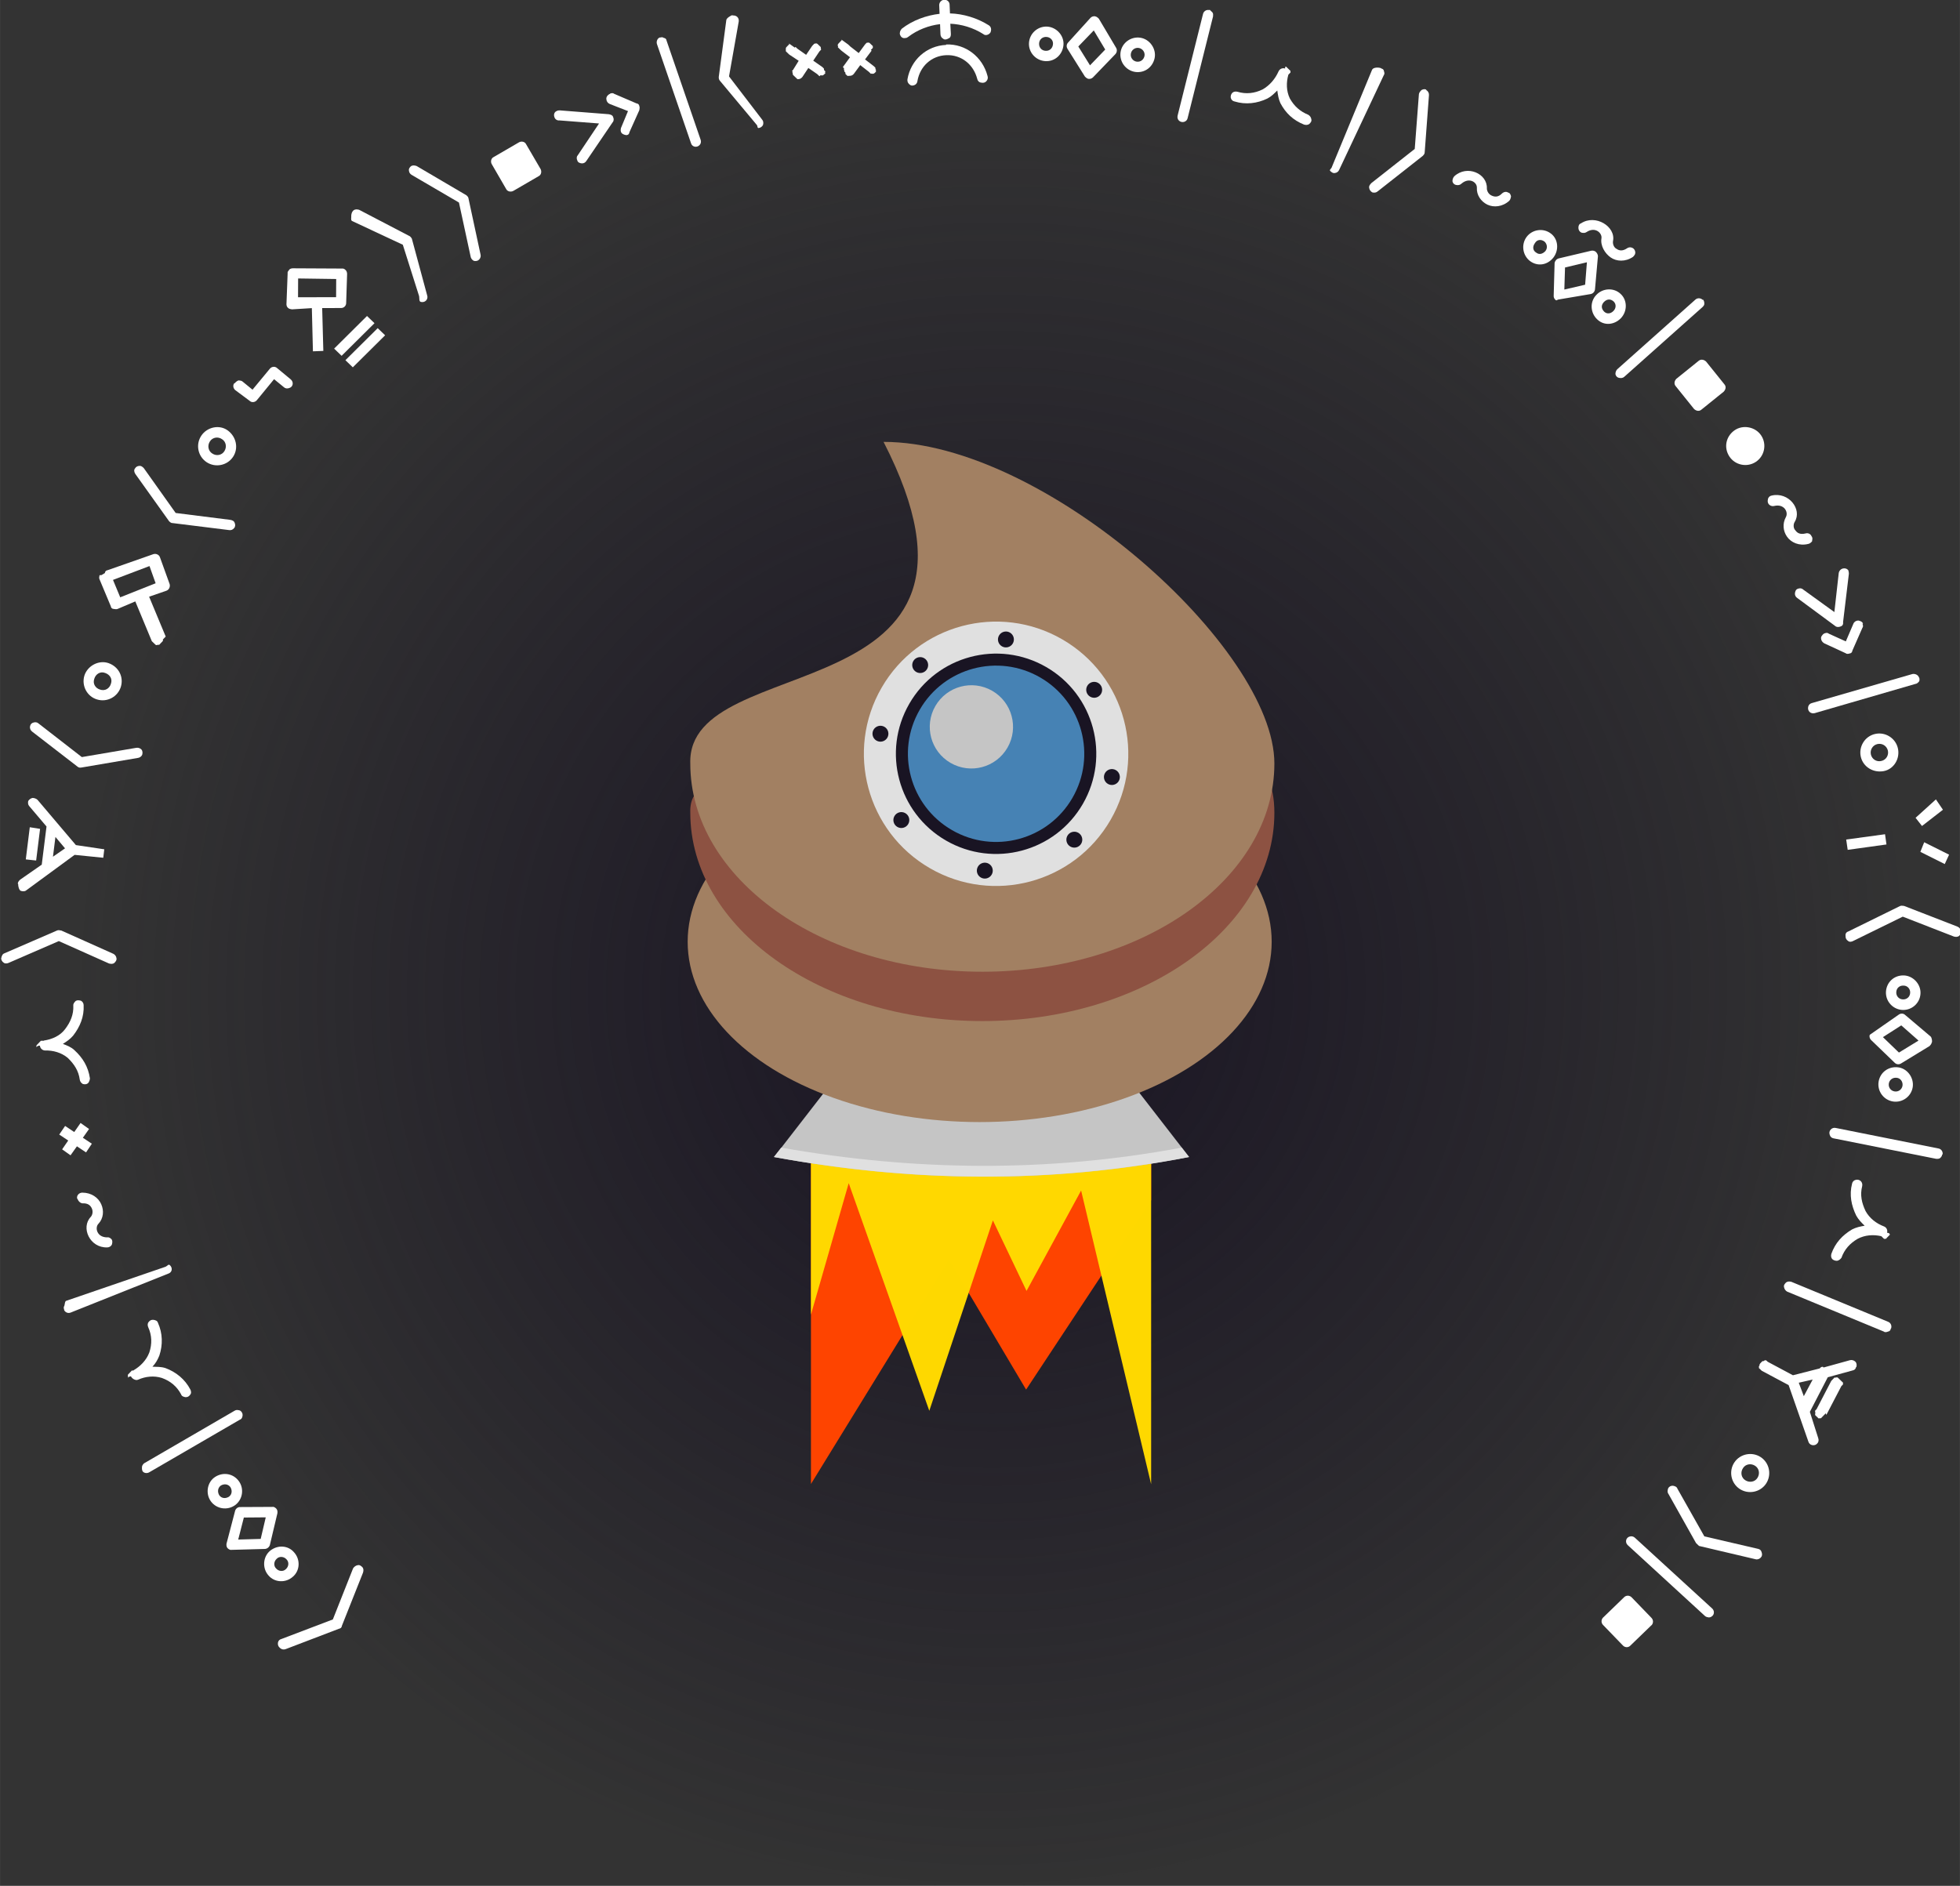 <?xml version="1.0" encoding="UTF-8" standalone="no"?>
<!-- Created with Inkscape (http://www.inkscape.org/) -->

<svg
 xmlns:dc="http://purl.org/dc/elements/1.1/"
 xmlns:cc="http://creativecommons.org/ns#"
 xmlns:rdf="http://www.w3.org/1999/02/22-rdf-syntax-ns#"
 xmlns:svg="http://www.w3.org/2000/svg"
 xmlns="http://www.w3.org/2000/svg"
 xmlns:xlink="http://www.w3.org/1999/xlink"
 xmlns:sodipodi="http://sodipodi.sourceforge.net/DTD/sodipodi-0.dtd"
 xmlns:inkscape="http://www.inkscape.org/namespaces/inkscape"
 width="152.38pt"
 height="146.64pt"
 viewBox="0 0 190.47 183.3"
 id="svg2"
 version="1.1"
 inkscape:version="0.91 r13725"
 sodipodi:docname="spaceshit-logo.svg">
<rect x="0" y="0" width="190.47" height="183.3" fill="#333333" stroke="none"/>
<sodipodi:namedview
 id="base"
 pagecolor="#ffffff"
 bordercolor="#666666"
 borderopacity="1.0"
 inkscape:pageopacity="0.0"
 inkscape:pageshadow="2"
 inkscape:zoom="4.7683"
 inkscape:cx="99.484"
 inkscape:cy="92.143"
 inkscape:document-units="pt"
 inkscape:current-layer="layer1"
 showgrid="false"
 inkscape:snap-bbox="true"
 inkscape:snap-bbox-midpoints="false"
 inkscape:snap-center="false"
 units="pt"
 inkscape:snap-bbox-edge-midpoints="true"
 fit-margin-top="0"
 fit-margin-left="0"
 fit-margin-right="0"
 fit-margin-bottom="0" />
<defs
 id="defs4">
<linearGradient
 inkscape:collect="always"
 id="linearGradient10741">
<stop
 style="stop-color:#191423;stop-opacity:1"
 offset="0"
 id="stop10743" />
<stop
 style="stop-color:#191423;stop-opacity:0"
 offset="1"
 id="stop10745" />
</linearGradient>
<radialGradient
 inkscape:collect="always"
 xlink:href="#linearGradient10741"
 id="radialGradient10747"
 cx="382.4"
 cy="200.73"
 fx="382.4"
 fy="200.73"
 r="89.65"
 gradientUnits="userSpaceOnUse"
 gradientTransform="matrix(0,0.998,-1,0.006,583.13,-182.01)" />
</defs>
<g
 inkscape:label="Layer 1"
 inkscape:groupmode="layer"
 id="layer1"
 transform="translate(-285.73,-104.65)">
<path
 style="fill:url(#radialGradient10747);stroke-width:5;stroke-linecap:round;stroke-opacity:0.996"
 d="m 380.92,287.95 a 89.651,89.651 0 0 1 -89.65,-89.65 89.651,89.651 0 0 1 89.65,-89.65 89.651,89.651 0 0 1 89.65,89.65 89.651,89.651 0 0 1 -89.65,89.65 z"
 id="path6901"
 inkscape:connector-curvature="0" />
<g
 id="g11694"
 transform="matrix(0.834,0,0,0.834,63.171,32.866)">
<path
 sodipodi:nodetypes="ccccccc"
 inkscape:connector-curvature="0"
 id="rect4361"
 d="m 361.35,217.84 39.64,0 0,8.11 -14.57,22.07 -8.99,-15.15 -16.08,26.15 z"
 style="fill:#ff4500;fill-opacity:0.996;stroke-width:5;stroke-linecap:round;stroke-linejoin:round;stroke-opacity:0.996" />
<path
 style="fill:#ffd900;fill-opacity:0.996;stroke-width:5;stroke-linecap:round;stroke-linejoin:round;stroke-opacity:0.996"
 d="m 400.99,217.84 -39.64,0 0,21.44 4.4,-15.32 9.39,26.53 7.41,-22.19 3.92,8.22 6.36,-11.7 8.16,34.23 z"
 id="path4366"
 inkscape:connector-curvature="0"
 sodipodi:nodetypes="cccccccccc" />
<path
 sodipodi:nodetypes="ccccc"
 inkscape:connector-curvature="0"
 id="rect6097"
 d="m 363.01,213.23 36.45,0 5.96,7.69 c -16.24,3.16 -32.36,2.94 -48.37,0 z"
 style="fill:#c5c5c5;stroke-width:5;stroke-linecap:round;stroke-opacity:0.996" />
<ellipse
 ry="21.012"
 rx="34.026"
 cy="195.83"
 cx="381.01"
 id="path4378"
 style="fill:#a28062;stroke-width:5;stroke-linecap:round;stroke-opacity:0.996" />
<path
 style="fill:#8d5242;stroke-width:5;stroke-linecap:round;stroke-opacity:0.996"
 d="m 415.35,180.79 c 0,13.41 -15.23,24.28 -34.03,24.28 -18.79,0 -34.03,-10.87 -34.03,-24.28 -0.43,-13.49 47.15,21.44 30.79,-10.46 18.8,0 37.27,-2.95 37.27,10.46 z"
 id="path4390"
 inkscape:connector-curvature="0"
 sodipodi:nodetypes="ccccc" />
<path
 sodipodi:nodetypes="ccccc"
 inkscape:connector-curvature="0"
 id="ellipse4382"
 d="m 415.35,175.05 c 0,13.41 -15.23,24.27 -34.03,24.27 -18.79,0 -34.03,-10.86 -34.03,-24.27 -0.43,-13.5 38.89,-5.58 22.52,-37.48 18.8,0 45.54,24.06 45.54,37.48 z"
 style="fill:#a28062;stroke-width:5;stroke-linecap:round;stroke-opacity:0.996" />
<circle
 r="15.405"
 cy="-40.848"
 cx="418.59"
 transform="matrix(0.866,0.5,-0.5,0.866,0,0)"
 id="path4409"
 style="fill:#e0e0e0;stroke-width:5;stroke-linecap:round;stroke-opacity:0.996" />
<circle
 r="11.675"
 cy="-40.848"
 cx="418.59"
 style="fill:#191423;stroke-width:5;stroke-linecap:round;stroke-opacity:0.996"
 id="path4413"
 transform="matrix(0.866,0.5,-0.5,0.866,0,0)" />
<circle
 transform="matrix(0.866,0.5,-0.5,0.866,0,0)"
 id="circle4415"
 style="fill:#4682b4;stroke-width:5;stroke-linecap:round;stroke-opacity:0.996"
 cx="418.59"
 cy="-40.848"
 r="10.274" />
<circle
 r="4.852"
 cy="-42.127"
 cx="414.53"
 style="fill:#c5c5c5;stroke-width:5;stroke-linecap:round;stroke-opacity:0.996"
 id="circle4421"
 transform="matrix(0.866,0.5,-0.5,0.866,0,0)" />
<circle
 transform="matrix(0.866,0.5,-0.5,0.866,0,0)"
 id="circle4423"
 style="fill:#191423;stroke-width:5;stroke-linecap:round;stroke-opacity:0.996"
 cx="412.92"
 cy="-52.96"
 r="0.928" />
<circle
 r="0.928"
 cy="-45.38"
 cx="405.76"
 style="fill:#191423;stroke-width:5;stroke-linecap:round;stroke-opacity:0.996"
 id="circle4425"
 transform="matrix(0.866,0.5,-0.5,0.866,0,0)" />
<circle
 transform="matrix(0.866,0.5,-0.5,0.866,0,0)"
 id="circle4427"
 style="fill:#191423;stroke-width:5;stroke-linecap:round;stroke-opacity:0.996"
 cx="405.75"
 cy="-36.136"
 r="0.928" />
<circle
 r="0.928"
 cy="-28.64"
 cx="412.89"
 style="fill:#191423;stroke-width:5;stroke-linecap:round;stroke-opacity:0.996"
 id="circle4429"
 transform="matrix(0.866,0.5,-0.5,0.866,0,0)" />
<circle
 r="0.928"
 cy="28.398"
 cx="-424.26"
 style="fill:#191423;stroke-width:5;stroke-linecap:round;stroke-opacity:0.996"
 id="circle4431"
 transform="matrix(-0.866,-0.5,0.5,-0.866,0,0)" />
<circle
 transform="matrix(-0.866,-0.5,0.5,-0.866,0,0)"
 id="circle4433"
 style="fill:#191423;stroke-width:5;stroke-linecap:round;stroke-opacity:0.996"
 cx="-431.49"
 cy="36.738"
 r="0.928" />
<circle
 r="0.928"
 cy="45.25"
 cx="-431.63"
 style="fill:#191423;stroke-width:5;stroke-linecap:round;stroke-opacity:0.996"
 id="circle4435"
 transform="matrix(-0.866,-0.5,0.5,-0.866,0,0)" />
<circle
 transform="matrix(-0.866,-0.5,0.5,-0.866,0,0)"
 id="circle4437"
 style="fill:#191423;stroke-width:5;stroke-linecap:round;stroke-opacity:0.996"
 cx="-424.76"
 cy="53.02"
 r="0.928" />
<path
 inkscape:connector-curvature="0"
 id="path6102"
 transform="translate(-0.018,0)"
 d="m 357.91,219.81 -0.86,1.1 c 16.01,2.94 32.13,3.16 48.37,0 l -0.85,-1.09 c -15.66,2.93 -31.21,2.73 -46.66,0 z"
 style="fill:#e0e0e0;stroke-width:5;stroke-linecap:round;stroke-opacity:0.996" />
</g>
<g
 id="g6766"
 transform="translate(224.01,148.8)">
<path
 sodipodi:nodetypes="cccccccccc"
 inkscape:connector-curvature="0"
 id="path4567"
 d="m -153.45,-203.05 c 1.8,0 3.4,-0.7 4.7,-1.9 1.2,-1.2 1.8,-2.8 1.9,-4.4 0.1,1.6 0.7,3.2 1.9,4.4 1.3,1.2 2.9,1.9 4.7,1.9 m -6.6,-6.6 0,0 0,0 0,0 0,0"
 style="fill:none;stroke:#3a3745;stroke-width:1.8;stroke-linecap:round;stroke-linejoin:round" />
<g
 transform="translate(-985.7,-741.97)"
 id="g4801">
<path
 inkscape:connector-curvature="0"
 id="path4551-7"
 d="m 1156.9,529.22 0,5.1"
 style="fill:none;stroke:#3a3745;stroke-width:1.8;stroke-linecap:round;stroke-linejoin:round" />
<path
 style="fill:none;stroke:#3a3745;stroke-width:1.8;stroke-linecap:round;stroke-linejoin:round"
 id="path4763"
 sodipodi:type="arc"
 sodipodi:cx="1156.9"
 sodipodi:cy="-543.71"
 sodipodi:rx="6.5998"
 sodipodi:ry="6.6"
 sodipodi:start="0.2618"
 sodipodi:end="2.8798"
 d="m 1163.3,-542 a 6.6,6.6 0 0 1 -6.4,4.89 6.6,6.6 0 0 1 -6.4,-4.89"
 transform="scale(1,-1)"
 sodipodi:open="true" />
<path
 transform="scale(1,-1)"
 d="m 1163.9,-533.68 a 13.917,15.377 0 0 1 -14,0"
 sodipodi:end="2.0944"
 sodipodi:start="1.0472"
 sodipodi:ry="15.377"
 sodipodi:rx="13.917"
 sodipodi:cy="-547"
 sodipodi:cx="1156.9"
 sodipodi:type="arc"
 id="path4791"
 style="fill:none;stroke:#3a3745;stroke-width:1.8;stroke-linecap:round;stroke-linejoin:round"
 sodipodi:open="true" />
</g>
<path
 inkscape:connector-curvature="0"
 id="path4876"
 d="m -179.96,-210.9 -3.5,4.6 3.5,4.5 3.5,-4.5 -3.5,-4.6 z m -8,2.5 a 2.1,2.1 0 0 0 -2.1,2.1 2.1,2.1 0 0 0 2.1,2.1 2.1,2.1 0 0 0 2.1,-2.1 2.1,2.1 0 0 0 -2.1,-2.1 z m 16,0 a 2.1,2.1 0 0 0 -2.1,2.1 2.1,2.1 0 0 0 2.1,2.1 2.1,2.1 0 0 0 2.1,-2.1 2.1,2.1 0 0 0 -2.1,-2.1 z"
 style="fill:none;stroke:#3a3745;stroke-width:1.8;stroke-linecap:round;stroke-linejoin:round" />
<path
 style="fill:none;stroke:#3a3745;stroke-width:1.8;stroke-linecap:round;stroke-linejoin:round"
 d="m 402.62,-214.8 2.3,4 z m 9,0 -2.3,4 z m -4.5,10.1 0,6.8 z"
 id="path4916"
 inkscape:connector-curvature="0"
 sodipodi:nodetypes="ccccccccc" />
<circle
 r="2.41"
 cy="-206.35"
 cx="333.59"
 id="path4869-3"
 style="fill:#3a3745;stroke:#3a3745;stroke-width:1.8;stroke-linecap:round;stroke-linejoin:round" />
<circle
 r="2.41"
 style="fill:none;stroke:#3a3745;stroke-width:1.8;stroke-linecap:round;stroke-linejoin:round"
 id="circle4871-5"
 cx="-24.596"
 cy="-206.35" />
<path
 sodipodi:nodetypes="cccccc"
 inkscape:connector-curvature="0"
 id="path4846-1-8"
 d="m -107.05,-208.35 3.9,4 z m 3.9,0 -3.9,4 z"
 style="fill:none;stroke:#3a3745;stroke-width:1.8;stroke-linecap:round;stroke-linejoin:round" />
<path
 sodipodi:nodetypes="cc"
 inkscape:connector-curvature="0"
 id="rect4827-3-4"
 d="m -161.66,-215.45 0,18.2"
 style="fill:none;stroke:#3a3745;stroke-width:1.8;stroke-linecap:round;stroke-linejoin:round" />
<path
 sodipodi:nodetypes="cccccc"
 inkscape:connector-curvature="0"
 id="path5006-4"
 d="m 103.41,-202.15 7.2,-4.2 -7.2,-4.2 m 9.2,7.1 3,-2.9 -3,-3"
 style="fill:none;stroke:#3a3745;stroke-width:1.8;stroke-linecap:round;stroke-linejoin:round" />
<path
 inkscape:connector-curvature="0"
 id="rect4839-8-1"
 d="m 90.097,-208.85 5.1,0 0,5 -5.1,0 z"
 style="fill:#3a3745;stroke:#3a3745;stroke-width:1.8;stroke-linecap:round;stroke-linejoin:round" />
<path
 sodipodi:nodetypes="czc"
 inkscape:connector-curvature="0"
 id="path5126-6"
 d="m -123.84,-205.36 c 0.7,-2.3 3.4,-2.5 4.3,-1 0.9,1.5 3.7,1.5 4.3,-1"
 style="fill:none;stroke:#3a3745;stroke-width:1.8;stroke-linecap:round;stroke-linejoin:round" />
<path
 style="fill:none;stroke:#3a3745;stroke-width:1.8;stroke-linecap:round;stroke-linejoin:round"
 d="m -198.26,-215.45 -4,9.1 4,9.1"
 id="path4870"
 inkscape:connector-curvature="0"
 sodipodi:nodetypes="ccc" />
<path
 sodipodi:nodetypes="ccc"
 inkscape:connector-curvature="0"
 id="path4878"
 d="m -73.526,-215.45 4,9.1 -4,9.1"
 style="fill:none;stroke:#3a3745;stroke-width:1.8;stroke-linecap:round;stroke-linejoin:round" />
<path
 inkscape:connector-curvature="0"
 id="path5262-7"
 d="m -7.756,-212.47 -3.6,3.6 6,5.9 3.5,-3.5 -5.9,-6 z m -0.6,6.6 -5.9,5.9 5.9,-5.9 z"
 style="fill:none;stroke:#3a3745;stroke-width:1.8;stroke-linecap:round;stroke-linejoin:round" />
<g
 transform="translate(-257.42,209.62)"
 id="g5430">
<path
 style="fill:none;stroke:#3a3745;stroke-width:1.8;stroke-linecap:round;stroke-linejoin:round"
 d="m 196.1,-422.64 6.9,8 7,-8"
 id="rect4835-7-9-1"
 inkscape:connector-curvature="0"
 sodipodi:nodetypes="ccc" />
<path
 inkscape:connector-curvature="0"
 style="fill:none;stroke:#3a3745;stroke-width:1.8;stroke-linecap:round;stroke-linejoin:round"
 d="m -778.6,-274.15 5.31,0 -5.31,0 z m -1.04,2.84 7.31,0 -7.31,0 z m 3.63,4.21 0,5.34 0,-5.34 z"
 transform="translate(979,-147.54)"
 id="path5358-4" />
</g>
<path
 style="fill:none;stroke:#3a3745;stroke-width:1.8;stroke-linecap:round;stroke-linejoin:round"
 d="m -132.04,-215.45 0,18.2"
 id="path6239"
 inkscape:connector-curvature="0"
 sodipodi:nodetypes="cc" />
<path
 sodipodi:nodetypes="cccccccccc"
 inkscape:connector-curvature="0"
 id="path4567-9"
 d="m -94.936,-203.05 c 1.8,0 3.4,-0.7 4.7,-1.9 1.2,-1.2 1.8,-2.8 1.9,-4.4 0.1,1.6 0.7,3.2 1.9,4.4 1.3,1.2 2.9,1.9 4.7,1.9 m -6.6,-6.6 0,0 0,0 0,0 0,0"
 style="fill:none;stroke:#3a3745;stroke-width:1.8;stroke-linecap:round;stroke-linejoin:round" />
<path
 inkscape:connector-curvature="0"
 id="path5262-7-9"
 d="m 51.594,-215.4 -3.6,3.6 6,5.9 3.5,-3.5 -5.9,-6 z m -0.6,6.6 -5.9,5.9 5.9,-5.9 z m -3.8,8.69 8.4,0 -8.4,0 z m 0,2.8 8.4,0 -8.4,0 z"
 style="fill:none;stroke:#3a3745;stroke-width:1.8;stroke-linecap:round;stroke-linejoin:round" />
<path
 sodipodi:nodetypes="cccc"
 style="fill:none;stroke:#3a3745;stroke-width:1.8;stroke-linecap:round;stroke-linejoin:round"
 d="m 31.561,-209.45 0,3.1 5.6,0 0,3.1"
 id="path4547-1-1-0-4"
 inkscape:connector-curvature="0" />
<path
 sodipodi:nodetypes="ccc"
 inkscape:connector-curvature="0"
 id="path4878-8"
 d="m 65.697,-215.45 4,9.1 -4,9.1"
 style="fill:none;stroke:#3a3745;stroke-width:1.8;stroke-linecap:round;stroke-linejoin:round" />
<path
 style="fill:none;stroke:#3a3745;stroke-width:1.8;stroke-linecap:round;stroke-linejoin:round"
 d="m 10.34,-215.45 -3.996,9.1 3.996,9.1"
 id="path4870-6"
 inkscape:connector-curvature="0"
 sodipodi:nodetypes="ccc" />
<path
 style="fill:none;stroke:#3a3745;stroke-width:1.8;stroke-linecap:round;stroke-linejoin:round"
 d="m 77.9,-215.45 4,9.1 -4,9.1"
 id="path6323"
 inkscape:connector-curvature="0"
 sodipodi:nodetypes="ccc" />
<path
 sodipodi:nodetypes="ccc"
 inkscape:connector-curvature="0"
 id="path6325"
 d="m -35.216,-215.45 -4,9.1 4,9.1"
 style="fill:none;stroke:#3a3745;stroke-width:1.8;stroke-linecap:round;stroke-linejoin:round" />
<path
 inkscape:connector-curvature="0"
 id="rect4839-8-1-3"
 d="m 317.88,-208.85 5.1,0 0,5 -5.1,0 z"
 style="fill:#3a3745;stroke:#3a3745;stroke-width:1.8;stroke-linecap:round;stroke-linejoin:round" />
<path
 sodipodi:nodetypes="cccccccccc"
 inkscape:connector-curvature="0"
 id="path4567-7"
 d="m 223.02,-203.05 c 1.8,0 3.4,-0.7 4.7,-1.9 1.2,-1.2 1.8,-2.8 1.9,-4.4 0.1,1.6 0.7,3.2 1.9,4.4 1.3,1.2 2.9,1.9 4.7,1.9 m -6.6,-6.6 0,0 0,0 0,0 0,0"
 style="fill:none;stroke:#3a3745;stroke-width:1.8;stroke-linecap:round;stroke-linejoin:round" />
<path
 inkscape:connector-curvature="0"
 id="path4876-3"
 d="m 196.52,-210.9 -3.5,4.6 3.5,4.5 3.5,-4.5 -3.5,-4.6 z m -8,2.5 a 2.1,2.1 0 0 0 -2.1,2.1 2.1,2.1 0 0 0 2.1,2.1 2.1,2.1 0 0 0 2.1,-2.1 2.1,2.1 0 0 0 -2.1,-2.1 z m 16,0 a 2.1,2.1 0 0 0 -2.1,2.1 2.1,2.1 0 0 0 2.1,2.1 2.1,2.1 0 0 0 2.1,-2.1 2.1,2.1 0 0 0 -2.1,-2.1 z"
 style="fill:none;stroke:#3a3745;stroke-width:1.8;stroke-linecap:round;stroke-linejoin:round" />
<path
 sodipodi:nodetypes="cc"
 inkscape:connector-curvature="0"
 id="rect4827-3-4-6"
 d="m 214.81,-215.45 0,18.2"
 style="fill:none;stroke:#3a3745;stroke-width:1.8;stroke-linecap:round;stroke-linejoin:round" />
<path
 style="fill:none;stroke:#3a3745;stroke-width:1.8;stroke-linecap:round;stroke-linejoin:round"
 d="m 244.43,-215.45 0,18.2"
 id="path6239-4"
 inkscape:connector-curvature="0"
 sodipodi:nodetypes="cc" />
<path
 style="fill:none;stroke:#3a3745;stroke-width:1.8;stroke-linecap:round;stroke-linejoin:round"
 d="m 136,-215.45 -4,9.1 4,9.1"
 id="path4870-4"
 inkscape:connector-curvature="0"
 sodipodi:nodetypes="ccc" />
<path
 sodipodi:nodetypes="ccc"
 inkscape:connector-curvature="0"
 id="path4878-80"
 d="m 252.64,-215.45 4,9.1 -4,9.1"
 style="fill:none;stroke:#3a3745;stroke-width:1.8;stroke-linecap:round;stroke-linejoin:round" />
<g
 transform="translate(-1067.8,-1364.2)"
 id="g5504-8">
<path
 sodipodi:nodetypes="cccccc"
 inkscape:connector-curvature="0"
 id="path4919-8"
 d="m 1212,1155.9 3.9,4 z m 3.9,0 -3.9,4 z"
 style="fill:none;stroke:#3a3745;stroke-width:1.8;stroke-linecap:round;stroke-linejoin:round" />
<path
 style="fill:none;stroke:#3a3745;stroke-width:1.8;stroke-linecap:round;stroke-linejoin:round"
 d="m 1220,1155.9 3.9,4 z m 3.9,0 -3.9,4 z"
 id="path4925-0"
 inkscape:connector-curvature="0"
 sodipodi:nodetypes="cccccc" />
</g>
<path
 sodipodi:nodetypes="czc"
 inkscape:connector-curvature="0"
 id="path5126-6-6"
 d="m 264.84,-205.36 c 0.7,-2.3 3.4,-2.5 4.3,-1 0.9,1.5 3.7,1.5 4.3,-1"
 style="fill:none;stroke:#3a3745;stroke-width:1.8;stroke-linecap:round;stroke-linejoin:round" />
<path
 sodipodi:nodetypes="cc"
 inkscape:connector-curvature="0"
 id="rect4827-3-4-3"
 d="m 123.8,-215.45 0,18.2"
 style="fill:none;stroke:#3a3745;stroke-width:1.8;stroke-linecap:round;stroke-linejoin:round" />
<path
 sodipodi:nodetypes="cc"
 inkscape:connector-curvature="0"
 id="rect4827-3-4-3-9"
 d="m 309.68,-215.45 0,18.2"
 style="fill:none;stroke:#3a3745;stroke-width:1.8;stroke-linecap:round;stroke-linejoin:round" />
<circle
 cy="-206.35"
 cx="20.953"
 id="circle6502"
 style="fill:none;stroke:#3a3745;stroke-width:1.8;stroke-linecap:round;stroke-linejoin:round"
 r="2.41" />
<circle
 r="2.41"
 style="fill:none;stroke:#3a3745;stroke-width:1.8;stroke-linecap:round;stroke-linejoin:round"
 id="circle4871-5-0"
 cx="392.02"
 cy="-206.35" />
<path
 sodipodi:nodetypes="cccccc"
 inkscape:connector-curvature="0"
 id="path5006-4-9"
 d="m 361.01,-202.15 7.2,-4.2 -7.2,-4.2 m 9.2,7.1 3,-2.9 -3,-3"
 style="fill:none;stroke:#3a3745;stroke-width:1.8;stroke-linecap:round;stroke-linejoin:round" />
<path
 style="fill:none;stroke:#3a3745;stroke-width:1.8;stroke-linecap:round;stroke-linejoin:round"
 d="m 344.2,-205.36 c 0.7,-2.3 3.4,-2.5 4.3,-1 0.9,1.5 3.7,1.5 4.3,-1"
 id="path6534"
 inkscape:connector-curvature="0"
 sodipodi:nodetypes="czc" />
<path
 sodipodi:nodetypes="cc"
 inkscape:connector-curvature="0"
 id="path6536"
 d="m 381.41,-215.45 0,18.2"
 style="fill:none;stroke:#3a3745;stroke-width:1.8;stroke-linecap:round;stroke-linejoin:round" />
<path
 style="fill:none;stroke:#3a3745;stroke-width:1.8;stroke-linecap:round;stroke-linejoin:round"
 d="m 545.56,-215.45 0,18.2"
 id="path6538"
 inkscape:connector-curvature="0"
 sodipodi:nodetypes="cc" />
<path
 style="fill:#3a3745;stroke:#3a3745;stroke-width:1.8;stroke-linecap:round;stroke-linejoin:round"
 d="m 553.76,-208.85 5.1,0 0,5 -5.1,0 z"
 id="path6540"
 inkscape:connector-curvature="0" />
<path
 sodipodi:nodetypes="cccccccccc"
 inkscape:connector-curvature="0"
 id="path4567-76"
 d="m 468.62,-203.05 c 1.8,0 3.4,-0.7 4.7,-1.9 1.2,-1.2 1.8,-2.8 1.9,-4.4 0.1,1.6 0.7,3.2 1.9,4.4 1.3,1.2 2.9,1.9 4.7,1.9 m -6.6,-6.6 0,0 0,0 0,0 0,0"
 style="fill:none;stroke:#3a3745;stroke-width:1.8;stroke-linecap:round;stroke-linejoin:round" />
<path
 inkscape:connector-curvature="0"
 id="path4876-38"
 d="m 442.11,-210.9 -3.5,4.6 3.5,4.5 3.5,-4.5 -3.5,-4.6 z m -8,2.5 a 2.1,2.1 0 0 0 -2.1,2.1 2.1,2.1 0 0 0 2.1,2.1 2.1,2.1 0 0 0 2.1,-2.1 2.1,2.1 0 0 0 -2.1,-2.1 z m 16,0 a 2.1,2.1 0 0 0 -2.1,2.1 2.1,2.1 0 0 0 2.1,2.1 2.1,2.1 0 0 0 2.1,-2.1 2.1,2.1 0 0 0 -2.1,-2.1 z"
 style="fill:none;stroke:#3a3745;stroke-width:1.8;stroke-linecap:round;stroke-linejoin:round" />
<path
 sodipodi:nodetypes="cc"
 inkscape:connector-curvature="0"
 id="rect4827-3-4-4"
 d="m 460.41,-215.45 0,18.2"
 style="fill:none;stroke:#3a3745;stroke-width:1.8;stroke-linecap:round;stroke-linejoin:round" />
<path
 style="fill:none;stroke:#3a3745;stroke-width:1.8;stroke-linecap:round;stroke-linejoin:round"
 d="m 423.81,-215.45 -4,9.1 4,9.1"
 id="path4870-67"
 inkscape:connector-curvature="0"
 sodipodi:nodetypes="ccc" />
<path
 style="fill:none;stroke:#3a3745;stroke-width:1.8;stroke-linecap:round;stroke-linejoin:round"
 d="m 490.03,-215.45 0,18.2"
 id="path6239-3"
 inkscape:connector-curvature="0"
 sodipodi:nodetypes="cc" />
<circle
 r="2.41"
 style="fill:none;stroke:#3a3745;stroke-width:1.8;stroke-linecap:round;stroke-linejoin:round"
 id="circle4871-5-3"
 cx="522.75"
 cy="-206.35" />
<g
 transform="translate(302.14,210.07)"
 id="g5430-7">
<path
 style="fill:none;stroke:#3a3745;stroke-width:1.8;stroke-linecap:round;stroke-linejoin:round"
 d="m 196.1,-422.64 6.9,8 7,-8"
 id="rect4835-7-9-1-7"
 inkscape:connector-curvature="0"
 sodipodi:nodetypes="ccc" />
<path
 inkscape:connector-curvature="0"
 style="fill:none;stroke:#3a3745;stroke-width:1.8;stroke-linecap:round;stroke-linejoin:round"
 d="m -778.6,-274.15 5.31,0 -5.31,0 z m -1.04,2.84 7.31,0 -7.31,0 z m 3.63,4.21 0,5.34 0,-5.34 z"
 transform="translate(979,-147.54)"
 id="path5358-4-9" />
</g>
<path
 sodipodi:nodetypes="ccc"
 inkscape:connector-curvature="0"
 id="path4878-80-0"
 d="m 533.37,-215.45 4,9.1 -4,9.1"
 style="fill:none;stroke:#3a3745;stroke-width:1.8;stroke-linecap:round;stroke-linejoin:round" />
<g
 transform="translate(790.73,-2097.6)"
 id="g6564">
<path
 sodipodi:nodetypes="czc"
 inkscape:connector-curvature="0"
 id="path6556"
 d="m -503.5,1886.3 c 0.7,-2.3 3.4,-2.5 4.3,-1 0.9,1.5 3.7,1.5 4.3,-1"
 style="fill:none;stroke:#3a3745;stroke-width:1.8;stroke-linecap:round;stroke-linejoin:round" />
<path
 id="path6558"
 d="m -499.2,1889.1 -3.5,4.6 3.5,4.5 3.5,-4.5 -3.5,-4.6 z m -8,2.5 c -1.2,0 -2.1,0.9 -2.1,2.1 0,1.2 0.9,2.1 2.1,2.1 1.1,0 2.1,-0.9 2.1,-2.1 0,-1.2 -1,-2.1 -2.1,-2.1 z m 16,0 c -1.2,0 -2.1,0.9 -2.1,2.1 0,1.2 0.9,2.1 2.1,2.1 1.1,0 2.1,-0.9 2.1,-2.1 0,-1.2 -1,-2.1 -2.1,-2.1 z"
 style="fill:none;stroke:#3a3745;stroke-width:1.8;stroke-linecap:round;stroke-linejoin:round"
 inkscape:connector-curvature="0" />
</g>
</g>
<g
 transform="matrix(0.733,0,0,0.733,146.33,-34.801)"
 style="fill:#3a3745"
 id="g8233">
<path
 style="color:#000000;solid-opacity:1;stroke-width:1.8;stroke-linecap:round;stroke-linejoin:round"
 d="m 7.439,-129.44 0,0.3 a 0.9,0.9 0 0 0 -0.898,0.84 c -0.088,1.41 -0.613,2.79 -1.627,3.81 -1.155,1.06 -2.514,1.65 -4.074,1.65 a 0.9,0.9 0 1 0 0,1.8 c 2.033,0 3.868,-0.81 5.311,-2.14 a 0.9,0.9 0 0 0 0.025,0 c 0.559,-0.56 0.927,-1.23 1.264,-1.9 0.337,0.67 0.705,1.34 1.264,1.9 a 0.9,0.9 0 0 0 0.027,0 c 1.442,1.33 3.275,2.14 5.308,2.14 a 0.9,0.9 0 1 0 0,-1.8 c -1.56,0 -2.918,-0.59 -4.072,-1.65 -1.014,-1.02 -1.541,-2.4 -1.629,-3.81 a 0.9,0.9 0 0 0 -0.01,0 0.9,0.9 0 0 0 0.01,0 0.9,0.9 0 0 0 0.016,-0.17 0.9,0.9 0 0 0 -0.021,-0.18 0.9,0.9 0 0 0 -0.096,-0.25 0.9,0.9 0 0 0 -0.049,-0.1 0.9,0.9 0 0 0 -0.055,-0.1 0.9,0.9 0 0 0 -0.062,-0.1 0.9,0.9 0 0 0 -0.221,-0.15 0.9,0.9 0 0 0 -0.258,-0.1 0.9,0.9 0 0 0 -0.09,0 0.9,0.9 0 0 0 -0.062,0 z"
 id="path8235"
 inkscape:connector-curvature="0" />
<path
 inkscape:connector-curvature="0"
 style="color:#000000;solid-opacity:1;stroke-width:1.8;stroke-linecap:round;stroke-linejoin:round"
 d="m 325.49,-132.54 a 0.9,0.9 0 0 0 -0.89,0.91 l 0,1.54 c -2.27,0.15 -4.52,0.86 -6.54,2.15 a 0.9,0.9 0 0 0 0.45,1.67 0.9,0.9 0 0 0 0.52,-0.15 c 1.74,-1.1 3.64,-1.73 5.57,-1.88 l 0,1.76 a 0.9,0.9 0 1 0 1.8,0 l 0,-1.76 c 1.92,0.15 3.83,0.78 5.57,1.88 a 0.902,0.902 0 0 0 0.97,-1.52 c -2.03,-1.29 -4.27,-2 -6.54,-2.15 l 0,-1.54 a 0.9,0.9 0 0 0 -0.91,-0.91 z m 0,7.89 c -3.39,0 -6.37,2.28 -7.24,5.56 a 0.9,0.9 0 0 0 0.88,1.14 0.9,0.9 0 0 0 0.85,-0.67 c 0.67,-2.5 2.93,-4.23 5.51,-4.23 2.58,0 4.84,1.73 5.51,4.23 a 0.9,0.9 0 1 0 1.73,-0.47 c -0.87,-3.28 -3.85,-5.56 -7.24,-5.56 z"
 transform="translate(-0.018,0)"
 id="path8237" />
<path
 style="color:#000000;solid-opacity:1;stroke-width:1.8;stroke-linecap:round;stroke-linejoin:round"
 d="m -25.652,-130.69 a 0.9,0.9 0 0 0 -0.735,0.35 l -3.5,4.61 a 0.9,0.9 0 0 0 0,1.09 l 3.5,4.5 a 0.9,0.9 0 0 0 1.422,0 l 3.5,-4.5 a 0.9,0.9 0 0 0 0,-1.09 l -3.5,-4.61 a 0.9,0.9 0 0 0 -0.699,-0.35 z m -0.02,2.39 2.365,3.1 -2.365,3.04 -2.365,-3.04 2.365,-3.1 z m -8,0.11 c -1.646,0 -3,1.35 -3,3 0,1.65 1.354,3 3,3 1.646,0 3,-1.35 3,-3 0,-1.65 -1.354,-3 -3,-3 z m 16,0 c -1.646,0 -3,1.35 -3,3 0,1.65 1.354,3 3,3 1.646,0 3,-1.35 3,-3 0,-1.65 -1.354,-3 -3,-3 z m -16,1.8 c 0.673,0 1.199,0.53 1.199,1.2 0,0.67 -0.526,1.2 -1.199,1.2 -0.673,0 -1.199,-0.53 -1.199,-1.2 0,-0.67 0.526,-1.2 1.199,-1.2 z m 16,0 c 0.673,0 1.199,0.53 1.199,1.2 0,0.67 -0.526,1.2 -1.199,1.2 -0.673,0 -1.199,-0.53 -1.199,-1.2 0,-0.67 0.526,-1.2 1.199,-1.2 z"
 id="path8239"
 inkscape:connector-curvature="0" />
<path
 style="color:#000000;solid-opacity:1;stroke-width:1.8;stroke-linecap:round;stroke-linejoin:round"
 d="m 557.69,-134.14 -1.56,0.9 2.3,4 1.56,-0.9 -2.3,-4 z m 7.44,0 -2.3,4 1.56,0.9 2.3,-4 -1.56,-0.9 z m -4.62,10.55 0,6.8 1.8,0 0,-6.8 -1.8,0 z"
 id="path8241"
 inkscape:connector-curvature="0" />
<path
 style="color:#000000;solid-opacity:1;stroke-width:1.8;stroke-linecap:round;stroke-linejoin:round"
 d="m 487.88,-128.55 c -1.82,0 -3.31,1.49 -3.31,3.31 0,1.82 1.49,3.31 3.31,3.31 1.82,0 3.31,-1.49 3.31,-3.31 0,-1.82 -1.49,-3.31 -3.31,-3.31 z"
 id="path8243"
 inkscape:connector-curvature="0"
 sodipodi:nodetypes="sssss" />
<path
 style="color:#000000;solid-opacity:1;stroke-width:1.8;stroke-linecap:round;stroke-linejoin:round"
 d="m 129.69,-128.55 c -1.82,0 -3.31,1.49 -3.31,3.31 0,1.82 1.49,3.31 3.31,3.31 1.82,0 3.31,-1.49 3.31,-3.31 0,-1.82 -1.49,-3.31 -3.31,-3.31 z m 0,1.8 c 0.84,0 1.51,0.67 1.51,1.51 0,0.84 -0.67,1.51 -1.51,1.51 -0.85,0 -1.51,-0.67 -1.51,-1.51 0,-0.84 0.66,-1.51 1.51,-1.51 z"
 id="path8245"
 inkscape:connector-curvature="0" />
<path
 style="color:#000000;solid-opacity:1;stroke-width:1.8;stroke-linecap:round;stroke-linejoin:round"
 d="m 47.885,-127.87 -1.289,1.26 1.338,1.37 -1.338,1.37 1.289,1.26 1.306,-1.34 1.305,1.34 1.289,-1.26 -1.338,-1.37 1.338,-1.37 -1.289,-1.26 -1.305,1.34 -1.306,-1.34 z"
 id="path8247"
 inkscape:connector-curvature="0" />
<path
 style="color:#000000;solid-opacity:1;stroke-width:1.8;stroke-linecap:round;stroke-linejoin:round"
 d="m -7.383,-135.25 a 0.9,0.9 0 0 0 -0.887,0.91 l 0,18.2 a 0.9,0.9 0 1 0 1.799,0 l 0,-18.2 a 0.9,0.9 0 0 0 -0.912,-0.91 z"
 id="path8249"
 inkscape:connector-curvature="0" />
<path
 style="color:#000000;solid-opacity:1;stroke-width:1.8;stroke-linecap:round;stroke-linejoin:round"
 d="m 257.64,-130.35 a 0.9,0.9 0 0 0 -0.39,1.69 l 5.86,3.42 -5.86,3.42 a 0.9,0.9 0 1 0 0.9,1.56 l 7.2,-4.2 a 0.9,0.9 0 0 0 0,-1.56 l -7.2,-4.2 a 0.9,0.9 0 0 0 -0.51,-0.13 z m 9.25,1.2 a 0.9,0.9 0 0 0 -0.63,1.55 l 2.36,2.35 -2.34,2.26 a 0.902,0.902 0 0 0 1.25,1.3 l 3,-2.9 a 0.9,0.9 0 0 0 0,-1.29 l -3,-3 a 0.9,0.9 0 0 0 -0.65,-0.27 z"
 id="path8251"
 inkscape:connector-curvature="0" />
<path
 style="color:#000000;solid-opacity:1;stroke-width:1.8;stroke-linecap:round;stroke-linejoin:round"
 d="m 244.39,-128.64 c -0.5,0 -0.9,0.4 -0.9,0.9 l 0,5 c 0,0.5 0.4,0.9 0.9,0.9 l 5.1,0 c 0.5,0 0.9,-0.4 0.9,-0.9 l 0,-5 c 0,-0.5 -0.4,-0.9 -0.9,-0.9 z"
 id="path8253"
 inkscape:connector-curvature="0"
 sodipodi:nodetypes="ccccccccc" />
<path
 style="color:#000000;solid-opacity:1;stroke-width:1.8;stroke-linecap:round;stroke-linejoin:round"
 d="m 39.072,-127.16 a 0.9,0.9 0 0 0 -0.896,0.7 c -0.226,0.94 -0.733,1.24 -1.289,1.32 -0.556,0.1 -1.127,-0.18 -1.366,-0.57 -1.326,-2.21 -5.048,-1.7 -5.931,1.2 a 0.9,0.9 0 1 0 1.721,0.52 c 0.516,-1.7 2.194,-1.59 2.668,-0.8 0.661,1.11 1.94,1.6 3.16,1.43 1.219,-0.17 2.413,-1.12 2.787,-2.68 a 0.9,0.9 0 0 0 -0.854,-1.12 z"
 id="path8255"
 inkscape:connector-curvature="0" />
<path
 style="color:#000000;solid-opacity:1;stroke-width:1.8;stroke-linecap:round;stroke-linejoin:round"
 d="m -43.965,-135.25 a 0.9,0.9 0 0 0 -0.828,0.55 l -4,9.1 a 0.9,0.9 0 0 0 0,0.72 l 4,9.1 a 0.9,0.9 0 1 0 1.647,-0.72 l -3.84,-8.74 3.84,-8.74 a 0.9,0.9 0 0 0 -0.819,-1.27 z"
 id="path8257"
 inkscape:connector-curvature="0" />
<path
 style="color:#000000;solid-opacity:1;stroke-width:1.8;stroke-linecap:round;stroke-linejoin:round"
 d="m 80.732,-135.25 a 0.9,0.9 0 0 0 -0.793,1.27 l 3.842,8.74 -3.842,8.74 a 0.9,0.9 0 1 0 1.649,0.72 l 4,-9.1 a 0.9,0.9 0 0 0 0,-0.72 l -4,-9.1 a 0.9,0.9 0 0 0 -0.856,-0.55 z"
 id="path8259"
 inkscape:connector-curvature="0" />
<path
 style="color:#000000;solid-opacity:1;stroke-width:1.8;stroke-linecap:round;stroke-linejoin:round"
 d="m 146.52,-132.26 a 0.9,0.9 0 0 0 -0.63,0.26 l -3.6,3.6 a 0.9,0.9 0 0 0 0,1.28 l 2.38,2.34 -5.29,5.28 a 0.9,0.9 0 0 0 -0.1,0.1 0.9,0.9 0 0 0 -0.1,0.15 0.9,0.9 0 0 0 0,0.1 0.9,0.9 0 0 0 0,0.18 0.9,0.9 0 0 0 0,0.18 0.9,0.9 0 0 0 0.1,0.35 0.9,0.9 0 0 0 0.1,0.15 0.9,0.9 0 0 0 0.12,0.13 0.9,0.9 0 0 0 0.1,0.1 0.9,0.9 0 0 0 0.1,0.1 0.9,0.9 0 0 0 0.25,0.1 0.9,0.9 0 0 0 0.1,0 0.9,0.9 0 0 0 0.36,0 0.9,0.9 0 0 0 0.1,0 0.9,0.9 0 0 0 0.1,0 0.9,0.9 0 0 0 0.1,0 0.9,0.9 0 0 0 0.1,0 0.9,0.9 0 0 0 0.1,0 l 5.29,-5.3 2.34,2.3 a 0.9,0.9 0 0 0 1.27,0 l 3.5,-3.5 a 0.9,0.9 0 0 0 0,-1.27 l -5.9,-6 a 0.9,0.9 0 0 0 -0.65,-0.27 z m 0,2.18 4.63,4.71 -2.24,2.24 -4.71,-4.64 2.32,-2.31 z"
 id="path8261"
 inkscape:connector-curvature="0" />
<path
 inkscape:connector-curvature="0"
 style="color:#000000;solid-opacity:1;stroke-width:1.8;stroke-linecap:round;stroke-linejoin:round"
 d="m 92.953,-132.81 a 0.9,0.9 0 0 0 -0.648,1.5 l 6.672,7.73 0,5.01 1.803,0 0,-4.99 6.78,-7.75 a 0.9,0.9 0 1 0 -1.35,-1.19 l -3.05,3.48 -6.494,0 -3,-3.48 a 0.9,0.9 0 0 0 -0.713,-0.31 z m 4.332,0.95 0,1.81 5.305,0 0,-1.81 -5.305,0 z m 0.934,4.65 3.371,0 -1.699,1.93 -1.672,-1.93 z"
 transform="translate(-0.018,0)"
 id="path8263" />
<path
 style="color:#000000;solid-opacity:1;stroke-width:1.8;stroke-linecap:round;stroke-linejoin:round"
 d="m 22.236,-135.25 a 0.9,0.9 0 0 0 -0.886,0.91 l 0,18.2 a 0.9,0.9 0 1 0 1.8,0 l 0,-18.2 a 0.9,0.9 0 0 0 -0.914,-0.91 z"
 id="path8265"
 inkscape:connector-curvature="0" />
<path
 style="color:#000000;solid-opacity:1;stroke-width:1.8;stroke-linecap:round;stroke-linejoin:round"
 d="m 65.953,-129.44 0,0.3 a 0.9,0.9 0 0 0 -0.896,0.84 c -0.09,1.41 -0.615,2.79 -1.629,3.81 -1.155,1.06 -2.514,1.65 -4.074,1.65 a 0.9,0.9 0 1 0 0,1.8 c 2.033,0 3.868,-0.81 5.31,-2.14 a 0.9,0.9 0 0 0 0.02,0 c 0.559,-0.56 0.928,-1.23 1.264,-1.9 0.337,0.67 0.705,1.34 1.264,1.9 a 0.9,0.9 0 0 0 0.03,0 c 1.442,1.33 3.277,2.14 5.311,2.14 a 0.9,0.9 0 1 0 0,-1.8 c -1.561,0 -2.92,-0.59 -4.075,-1.65 -1.014,-1.02 -1.54,-2.4 -1.628,-3.81 a 0.9,0.9 0 0 0 0.02,-0.2 0.9,0.9 0 0 0 -0.02,-0.18 0.9,0.9 0 0 0 -0.02,-0.1 0.9,0.9 0 0 0 -0.03,-0.1 0.9,0.9 0 0 0 -0.09,-0.16 0.9,0.9 0 0 0 -0.05,-0.1 0.9,0.9 0 0 0 -0.06,-0.1 0.9,0.9 0 0 0 -0.143,-0.1 0.9,0.9 0 0 0 -0.336,-0.13 0.9,0.9 0 0 0 -0.09,0 0.9,0.9 0 0 0 -0.06,0 z"
 id="path8267"
 inkscape:connector-curvature="0" />
<path
 inkscape:connector-curvature="0"
 style="color:#000000;solid-opacity:1;stroke-width:1.8;stroke-linecap:round;stroke-linejoin:round"
 d="m 205.88,-135.19 a 0.9,0.9 0 0 0 -0.63,0.26 l -3.6,3.6 a 0.9,0.9 0 0 0 0,1.29 l 2.38,2.33 -5.29,5.28 1.28,1.28 5.29,-5.3 2.34,2.3 a 0.9,0.9 0 0 0 1.27,0 l 3.5,-3.49 a 0.9,0.9 0 0 0 0,-1.28 l -5.9,-6 a 0.9,0.9 0 0 0 -0.63,-0.27 l 0,0 z m 0,2.18 4.64,4.72 -2.23,2.24 -4.72,-4.65 2.31,-2.31 z m -4.38,13.01 0,1.8 8.4,0 0,-1.8 -8.4,0 z m 0,2.8 0,1.8 8.4,0 0,-1.8 -8.4,0 z"
 transform="translate(-0.018,0)"
 id="path8269" />
<path
 style="color:#000000;solid-opacity:1;stroke-width:1.8;stroke-linecap:round;stroke-linejoin:round"
 d="m 185.84,-129.25 a 0.9,0.9 0 0 0 -0.89,0.91 l 0,3.1 a 0.9,0.9 0 0 0 0.9,0.9 l 4.7,0 0,2.2 a 0.9,0.9 0 1 0 1.8,0 l 0,-3.1 a 0.9,0.9 0 0 0 -0.9,-0.9 l -4.7,0 0,-2.2 a 0.9,0.9 0 0 0 -0.91,-0.91 z"
 id="path8271"
 inkscape:connector-curvature="0" />
<path
 style="color:#000000;solid-opacity:1;stroke-width:1.8;stroke-linecap:round;stroke-linejoin:round"
 d="m 219.96,-135.25 a 0.9,0.9 0 0 0 -0.79,1.27 l 3.84,8.74 -3.84,8.74 a 0.9,0.9 0 1 0 1.64,0.72 l 4,-9.1 a 0.9,0.9 0 0 0 0,-0.72 l -4,-9.1 a 0.9,0.9 0 0 0 -0.85,-0.55 z"
 id="path8273"
 inkscape:connector-curvature="0" />
<path
 style="color:#000000;solid-opacity:1;stroke-width:1.8;stroke-linecap:round;stroke-linejoin:round"
 d="m 164.63,-135.25 a 0.9,0.9 0 0 0 -0.82,0.55 l -4,9.1 a 0.9,0.9 0 0 0 0,0.72 l 4,9.1 a 0.9,0.9 0 1 0 1.64,-0.72 l -3.84,-8.74 3.84,-8.74 a 0.9,0.9 0 0 0 -0.82,-1.27 z"
 id="path8275"
 inkscape:connector-curvature="0" />
<path
 style="color:#000000;solid-opacity:1;stroke-width:1.8;stroke-linecap:round;stroke-linejoin:round"
 d="m 232.16,-135.25 a 0.9,0.9 0 0 0 -0.79,1.27 l 3.84,8.74 -3.84,8.74 a 0.9,0.9 0 1 0 1.64,0.72 l 4,-9.1 a 0.9,0.9 0 0 0 0,-0.72 l -4,-9.1 a 0.9,0.9 0 0 0 -0.85,-0.55 z"
 id="path8277"
 inkscape:connector-curvature="0" />
<path
 style="color:#000000;solid-opacity:1;stroke-width:1.8;stroke-linecap:round;stroke-linejoin:round"
 d="m 119.07,-135.25 a 0.9,0.9 0 0 0 -0.82,0.55 l -4,9.1 a 0.9,0.9 0 0 0 0,0.72 l 4,9.1 a 0.9,0.9 0 1 0 1.64,-0.72 l -3.84,-8.74 3.84,-8.74 a 0.9,0.9 0 0 0 -0.82,-1.27 z"
 id="path8279"
 inkscape:connector-curvature="0" />
<path
 style="color:#000000;solid-opacity:1;stroke-width:1.8;stroke-linecap:round;stroke-linejoin:round"
 d="m 472.17,-128.64 c -0.5,0 -0.9,0.4 -0.9,0.9 l 0,5 c 0,0.5 0.4,0.9 0.9,0.9 l 5.1,0 c 0.5,0 0.9,-0.4 0.9,-0.9 l 0,-5 c 0,-0.5 -0.4,-0.9 -0.9,-0.9 z"
 id="path8281"
 inkscape:connector-curvature="0"
 sodipodi:nodetypes="ccccccccc" />
<path
 style="color:#000000;solid-opacity:1;stroke-width:1.8;stroke-linecap:round;stroke-linejoin:round"
 d="m 383.91,-129.44 0,0.3 a 0.9,0.9 0 0 0 -0.9,0.84 c -0.1,1.41 -0.61,2.79 -1.63,3.81 -1.15,1.06 -2.51,1.65 -4.07,1.65 a 0.9,0.9 0 1 0 0,1.8 c 2.03,0 3.87,-0.81 5.31,-2.14 0.56,-0.56 0.92,-1.23 1.26,-1.9 0.34,0.67 0.7,1.34 1.26,1.9 1.44,1.33 3.28,2.14 5.31,2.14 a 0.9,0.9 0 1 0 0,-1.8 c -1.56,0 -2.92,-0.59 -4.07,-1.65 -1.02,-1.02 -1.54,-2.4 -1.63,-3.81 a 0.9,0.9 0 0 0 0,-0.1 0.9,0.9 0 0 0 0,-0.17 0.9,0.9 0 0 0 0,-0.18 0.9,0.9 0 0 0 -0.1,-0.25 0.9,0.9 0 0 0 0,-0.1 0.9,0.9 0 0 0 -0.1,-0.1 0.9,0.9 0 0 0 -0.1,-0.1 0.9,0.9 0 0 0 -0.22,-0.15 0.9,0.9 0 0 0 -0.26,-0.1 0.9,0.9 0 0 0 -0.1,0 0.9,0.9 0 0 0 -0.1,0 z"
 id="path8283"
 inkscape:connector-curvature="0" />
<path
 style="color:#000000;solid-opacity:1;stroke-width:1.8;stroke-linecap:round;stroke-linejoin:round"
 d="m 350.83,-130.69 a 0.9,0.9 0 0 0 -0.74,0.35 l -3.5,4.61 a 0.9,0.9 0 0 0 0,1.09 l 3.5,4.5 a 0.9,0.9 0 0 0 1.42,0 l 3.5,-4.5 a 0.9,0.9 0 0 0 0,-1.09 l -3.5,-4.61 a 0.9,0.9 0 0 0 -0.7,-0.35 z m 0,2.39 2.36,3.1 -2.36,3.05 -2.36,-3.05 2.36,-3.1 z m -8,0.11 c -1.65,0 -3,1.35 -3,3 0,1.65 1.35,3 3,3 1.65,0 3,-1.35 3,-3 0,-1.65 -1.35,-3 -3,-3 z m 16,0 c -1.65,0 -3,1.35 -3,3 0,1.65 1.35,3 3,3 1.65,0 3,-1.35 3,-3 0,-1.65 -1.35,-3 -3,-3 z m -16,1.8 c 0.67,0 1.2,0.53 1.2,1.2 0,0.67 -0.53,1.2 -1.2,1.2 -0.67,0 -1.2,-0.53 -1.2,-1.2 0,-0.67 0.53,-1.2 1.2,-1.2 z m 16,0 c 0.67,0 1.2,0.53 1.2,1.2 0,0.67 -0.53,1.2 -1.2,1.2 -0.67,0 -1.2,-0.53 -1.2,-1.2 0,-0.67 0.53,-1.2 1.2,-1.2 z"
 id="path8285"
 inkscape:connector-curvature="0" />
<path
 style="color:#000000;solid-opacity:1;stroke-width:1.8;stroke-linecap:round;stroke-linejoin:round"
 d="m 369.09,-135.25 a 0.9,0.9 0 0 0 -0.89,0.91 l 0,18.2 a 0.9,0.9 0 1 0 1.8,0 l 0,-18.2 a 0.9,0.9 0 0 0 -0.91,-0.91 z"
 id="path8287"
 inkscape:connector-curvature="0" />
<path
 style="color:#000000;solid-opacity:1;stroke-width:1.8;stroke-linecap:round;stroke-linejoin:round"
 d="m 398.71,-135.25 a 0.9,0.9 0 0 0 -0.89,0.91 l 0,18.2 a 0.9,0.9 0 1 0 1.8,0 l 0,-18.2 a 0.9,0.9 0 0 0 -0.91,-0.91 z"
 id="path8289"
 inkscape:connector-curvature="0" />
<path
 style="color:#000000;solid-opacity:1;stroke-width:1.8;stroke-linecap:round;stroke-linejoin:round"
 d="m 290.29,-135.25 a 0.9,0.9 0 0 0 -0.82,0.55 l -4,9.1 a 0.9,0.9 0 0 0 0,0.72 l 4,9.1 a 0.9,0.9 0 1 0 1.64,-0.72 l -3.84,-8.74 3.84,-8.74 a 0.9,0.9 0 0 0 -0.82,-1.27 z"
 id="path8291"
 inkscape:connector-curvature="0" />
<path
 style="color:#000000;solid-opacity:1;stroke-width:1.8;stroke-linecap:round;stroke-linejoin:round"
 d="m 406.9,-135.25 a 0.9,0.9 0 0 0 -0.79,1.27 l 3.84,8.74 -3.84,8.74 a 0.9,0.9 0 1 0 1.64,0.72 l 4,-9.1 a 0.9,0.9 0 0 0 0,-0.72 l -4,-9.1 a 0.9,0.9 0 0 0 -0.85,-0.55 z"
 id="path8293"
 inkscape:connector-curvature="0" />
<path
 inkscape:connector-curvature="0"
 style="color:#000000;solid-opacity:1;stroke-width:1.8;stroke-linecap:round;stroke-linejoin:round"
 d="m 298.48,-128.29 a 0.9,0.9 0 0 0 -0.1,0 l 0.1,0.2 a 0.9,0.9 0 0 0 -0.1,0 0.9,0.9 0 0 0 -0.1,0 0.9,0.9 0 0 0 -0.1,0 0.9,0.9 0 0 0 -0.1,0 0.9,0.9 0 0 0 -0.1,0 0.9,0.9 0 0 0 -0.1,0 0.9,0.9 0 0 0 -0.1,0.1 0.9,0.9 0 0 0 -0.12,0.13 0.9,0.9 0 0 0 -0.18,0.41 0.9,0.9 0 0 0 0,0.18 0.9,0.9 0 0 0 0,0.1 0.9,0.9 0 0 0 0,0.1 0.9,0.9 0 0 0 0.11,0.25 0.9,0.9 0 0 0 0,0.11 0.9,0.9 0 0 0 0.1,0.1 l 1.33,1.37 -1.33,1.37 a 0.9,0.9 0 0 0 -0.16,0.22 0.9,0.9 0 0 0 0,0.11 0.9,0.9 0 0 0 -0.1,0.17 0.9,0.9 0 0 0 0,0.27 0.9,0.9 0 0 0 0,0.1 0.9,0.9 0 0 0 0.16,0.32 0.9,0.9 0 0 0 0.1,0.1 0.9,0.9 0 0 0 0.13,0.13 0.9,0.9 0 0 0 0.24,0.11 0.9,0.9 0 0 0 0.77,-0.1 0.9,0.9 0 0 0 0.15,-0.12 l 1.31,-1.34 1.31,1.34 a 0.9,0.9 0 0 0 0.1,0.11 0.9,0.9 0 0 0 0.1,0.1 0.9,0.9 0 0 0 0.16,0.1 0.9,0.9 0 0 0 0.1,0 0.9,0.9 0 0 0 0.18,0 0.9,0.9 0 0 0 0.1,0 0.9,0.9 0 0 0 0.5,-0.16 0.9,0.9 0 0 0 0.2,-0.19 0.9,0.9 0 0 0 0,-0.1 0.9,0.9 0 0 0 0.1,-0.17 0.9,0.9 0 0 0 0,-0.11 0.9,0.9 0 0 0 0,-0.1 0.9,0.9 0 0 0 0,-0.1 0.9,0.9 0 0 0 0,-0.27 0.9,0.9 0 0 0 0,-0.1 0.9,0.9 0 0 0 -0.19,-0.33 l -1.34,-1.37 1.34,-1.37 a 0.9,0.9 0 0 0 0,-0.1 0.9,0.9 0 0 0 0.1,-0.11 0.9,0.9 0 0 0 0.1,-0.1 0.9,0.9 0 0 0 0.1,-0.17 0.9,0.9 0 0 0 0,-0.1 0.9,0.9 0 0 0 0,-0.18 0.9,0.9 0 0 0 0,-0.1 0.9,0.9 0 0 0 -0.1,-0.26 0.9,0.9 0 0 0 -0.36,-0.4 0.9,0.9 0 0 0 -0.52,-0.12 0.9,0.9 0 0 0 -0.1,0 0.9,0.9 0 0 0 -0.1,0 0.9,0.9 0 0 0 -0.1,0 0.9,0.9 0 0 0 -0.16,0.11 0.9,0.9 0 0 0 -0.14,0.1 l -1.31,1.34 -1.31,-1.34 a 0.9,0.9 0 0 0 -0.21,-0.16 0.9,0.9 0 0 0 -0.1,0 0.9,0.9 0 0 0 -0.18,-0.1 0.9,0.9 0 0 0 -0.1,0 z m 8,0 a 0.9,0.9 0 0 0 -0.1,0 l 0.1,0.2 a 0.9,0.9 0 0 0 -0.1,0 0.9,0.9 0 0 0 -0.1,0 0.9,0.9 0 0 0 -0.1,0 0.9,0.9 0 0 0 -0.1,0 0.9,0.9 0 0 0 -0.1,0 0.9,0.9 0 0 0 -0.1,0 0.9,0.9 0 0 0 -0.1,0.1 0.9,0.9 0 0 0 -0.12,0.13 0.9,0.9 0 0 0 -0.18,0.41 0.9,0.9 0 0 0 0,0.18 0.9,0.9 0 0 0 0,0.1 0.9,0.9 0 0 0 0,0.1 0.9,0.9 0 0 0 0.11,0.25 0.9,0.9 0 0 0 0,0.11 0.9,0.9 0 0 0 0.1,0.1 l 1.33,1.37 -1.33,1.37 a 0.9,0.9 0 0 0 -0.16,0.22 0.9,0.9 0 0 0 0,0.11 0.9,0.9 0 0 0 -0.1,0.17 0.9,0.9 0 0 0 0,0.27 0.9,0.9 0 0 0 0,0.1 0.9,0.9 0 0 0 0.16,0.32 0.9,0.9 0 0 0 0.1,0.1 0.9,0.9 0 0 0 0.13,0.13 0.9,0.9 0 0 0 0.24,0.11 0.9,0.9 0 0 0 0.77,-0.1 0.9,0.9 0 0 0 0.15,-0.12 l 1.31,-1.34 1.31,1.34 a 0.9,0.9 0 0 0 0.1,0.11 0.9,0.9 0 0 0 0.1,0.1 0.9,0.9 0 0 0 0.16,0.1 0.9,0.9 0 0 0 0.1,0 0.9,0.9 0 0 0 0.18,0 0.9,0.9 0 0 0 0.1,0 0.9,0.9 0 0 0 0.5,-0.16 0.9,0.9 0 0 0 0.2,-0.19 0.9,0.9 0 0 0 0,-0.1 0.9,0.9 0 0 0 0.1,-0.17 0.9,0.9 0 0 0 0,-0.11 0.9,0.9 0 0 0 0,-0.1 0.9,0.9 0 0 0 0,-0.1 0.9,0.9 0 0 0 0,-0.27 0.9,0.9 0 0 0 0,-0.1 0.9,0.9 0 0 0 -0.19,-0.33 l -1.34,-1.37 1.34,-1.37 a 0.9,0.9 0 0 0 0,-0.1 0.9,0.9 0 0 0 0.1,-0.11 0.9,0.9 0 0 0 0.1,-0.1 0.9,0.9 0 0 0 0.1,-0.17 0.9,0.9 0 0 0 0,-0.1 0.9,0.9 0 0 0 0,-0.18 0.9,0.9 0 0 0 0,-0.1 0.9,0.9 0 0 0 -0.1,-0.26 0.9,0.9 0 0 0 -0.36,-0.4 0.9,0.9 0 0 0 -0.52,-0.12 0.9,0.9 0 0 0 -0.1,0 0.9,0.9 0 0 0 -0.1,0 0.9,0.9 0 0 0 -0.1,0 0.9,0.9 0 0 0 -0.16,0.11 0.9,0.9 0 0 0 -0.14,0.1 l -1.31,1.34 -1.31,-1.34 a 0.9,0.9 0 0 0 -0.21,-0.16 0.9,0.9 0 0 0 -0.1,0 0.9,0.9 0 0 0 -0.18,-0.1 0.9,0.9 0 0 0 -0.1,0 z"
 transform="translate(-0.018,0)"
 id="path8295" />
<path
 style="color:#000000;solid-opacity:1;stroke-width:1.8;stroke-linecap:round;stroke-linejoin:round"
 d="m 427.75,-127.16 a 0.9,0.9 0 0 0 -0.89,0.7 c -0.23,0.94 -0.74,1.24 -1.29,1.32 -0.56,0.1 -1.13,-0.18 -1.37,-0.57 -1.33,-2.21 -5.05,-1.7 -5.93,1.2 a 0.9,0.9 0 1 0 1.72,0.52 c 0.52,-1.7 2.19,-1.59 2.67,-0.8 0.66,1.11 1.94,1.6 3.16,1.43 1.22,-0.17 2.41,-1.12 2.79,-2.68 a 0.9,0.9 0 0 0 -0.86,-1.12 z"
 id="path8297"
 inkscape:connector-curvature="0" />
<path
 style="color:#000000;solid-opacity:1;stroke-width:1.8;stroke-linecap:round;stroke-linejoin:round"
 d="m 278.08,-135.25 a 0.9,0.9 0 0 0 -0.89,0.91 l 0,18.2 a 0.9,0.9 0 1 0 1.8,0 l 0,-18.2 a 0.9,0.9 0 0 0 -0.91,-0.91 z"
 id="path8299"
 inkscape:connector-curvature="0" />
<path
 style="color:#000000;solid-opacity:1;stroke-width:1.8;stroke-linecap:round;stroke-linejoin:round"
 d="m 463.96,-135.25 a 0.9,0.9 0 0 0 -0.89,0.91 l 0,18.2 a 0.9,0.9 0 1 0 1.8,0 l 0,-18.2 a 0.9,0.9 0 0 0 -0.91,-0.91 z"
 id="path8301"
 inkscape:connector-curvature="0" />
<path
 style="color:#000000;solid-opacity:1;stroke-width:1.8;stroke-linecap:round;stroke-linejoin:round"
 d="m 175.24,-128.55 c -1.82,0 -3.31,1.49 -3.31,3.31 0,1.82 1.49,3.31 3.31,3.31 1.82,0 3.31,-1.49 3.31,-3.31 0,-1.82 -1.49,-3.31 -3.31,-3.31 z m 0,1.8 c 0.84,0 1.51,0.67 1.51,1.51 0,0.84 -0.67,1.51 -1.51,1.51 -0.84,0 -1.51,-0.67 -1.51,-1.51 0,-0.84 0.67,-1.51 1.51,-1.51 z"
 id="path8303"
 inkscape:connector-curvature="0" />
<path
 style="color:#000000;solid-opacity:1;stroke-width:1.8;stroke-linecap:round;stroke-linejoin:round"
 d="m 546.31,-128.55 c -1.82,0 -3.31,1.49 -3.31,3.31 0,1.82 1.49,3.31 3.31,3.31 1.82,0 3.31,-1.49 3.31,-3.31 0,-1.82 -1.49,-3.31 -3.31,-3.31 z m 0,1.8 c 0.85,0 1.51,0.67 1.51,1.51 0,0.84 -0.66,1.51 -1.51,1.51 -0.84,0 -1.51,-0.67 -1.51,-1.51 0,-0.84 0.67,-1.51 1.51,-1.51 z"
 id="path8305"
 inkscape:connector-curvature="0" />
<path
 style="color:#000000;solid-opacity:1;stroke-width:1.8;stroke-linecap:round;stroke-linejoin:round"
 d="m 515.24,-130.35 a 0.9,0.9 0 0 0 -0.39,1.69 l 5.86,3.42 -5.86,3.42 a 0.9,0.9 0 1 0 0.9,1.56 l 7.2,-4.2 a 0.9,0.9 0 0 0 0,-1.56 l -7.2,-4.2 a 0.9,0.9 0 0 0 -0.51,-0.13 z m 9.25,1.2 a 0.9,0.9 0 0 0 -0.63,1.55 l 2.36,2.35 -2.34,2.26 a 0.9,0.9 0 1 0 1.24,1.3 l 3,-2.9 a 0.9,0.9 0 0 0 0,-1.29 l -3,-3 a 0.9,0.9 0 0 0 -0.65,-0.27 z"
 id="path8307"
 inkscape:connector-curvature="0" />
<path
 style="color:#000000;solid-opacity:1;stroke-width:1.8;stroke-linecap:round;stroke-linejoin:round"
 d="m 507.11,-127.16 a 0.9,0.9 0 0 0 -0.9,0.7 c -0.22,0.94 -0.73,1.24 -1.28,1.32 -0.56,0.1 -1.13,-0.18 -1.37,-0.57 -1.32,-2.21 -5.05,-1.7 -5.93,1.2 a 0.9,0.9 0 1 0 1.72,0.52 c 0.52,-1.7 2.19,-1.59 2.67,-0.8 0.66,1.11 1.94,1.6 3.16,1.43 1.22,-0.17 2.41,-1.12 2.78,-2.68 a 0.9,0.9 0 0 0 -0.85,-1.12 z"
 id="path8309"
 inkscape:connector-curvature="0" />
<path
 style="color:#000000;solid-opacity:1;stroke-width:1.8;stroke-linecap:round;stroke-linejoin:round"
 d="m 535.69,-135.25 a 0.9,0.9 0 0 0 -0.89,0.91 l 0,18.2 a 0.9,0.9 0 1 0 1.8,0 l 0,-18.2 a 0.9,0.9 0 0 0 -0.91,-0.91 z"
 id="path8311"
 inkscape:connector-curvature="0" />
<path
 style="color:#000000;solid-opacity:1;stroke-width:1.8;stroke-linecap:round;stroke-linejoin:round"
 d="m 699.84,-135.25 a 0.9,0.9 0 0 0 -0.89,0.91 l 0,18.2 a 0.9,0.9 0 1 0 1.8,0 l 0,-18.2 a 0.9,0.9 0 0 0 -0.91,-0.91 z"
 id="path8313"
 inkscape:connector-curvature="0" />
<path
 style="color:#000000;solid-opacity:1;stroke-width:1.8;stroke-linecap:round;stroke-linejoin:round"
 d="m 708.05,-128.64 c -0.5,0 -0.9,0.4 -0.9,0.9 l 0,5 c 0,0.5 0.4,0.9 0.9,0.9 l 5.1,0 c 0.5,0 0.9,-0.4 0.9,-0.9 l 0,-5 c 0,-0.5 -0.4,-0.9 -0.9,-0.9 z"
 id="path8315"
 inkscape:connector-curvature="0"
 sodipodi:nodetypes="ccccccccc" />
<path
 style="color:#000000;solid-opacity:1;stroke-width:1.8;stroke-linecap:round;stroke-linejoin:round"
 d="m 629.51,-129.44 0,0.3 a 0.9,0.9 0 0 0 -0.9,0.84 c -0.1,1.41 -0.61,2.79 -1.63,3.81 -1.15,1.06 -2.51,1.65 -4.07,1.65 a 0.9,0.9 0 1 0 0,1.8 c 2.03,0 3.87,-0.81 5.31,-2.14 0.56,-0.56 0.92,-1.23 1.26,-1.9 0.34,0.67 0.7,1.34 1.26,1.9 1.44,1.33 3.28,2.14 5.31,2.14 a 0.9,0.9 0 1 0 0,-1.8 c -1.56,0 -2.92,-0.59 -4.07,-1.65 -1.02,-1.02 -1.54,-2.4 -1.63,-3.81 a 0.9,0.9 0 0 0 0,-0.2 0.9,0.9 0 0 0 0,-0.18 0.9,0.9 0 0 0 0,-0.1 0.9,0.9 0 0 0 0,-0.1 0.9,0.9 0 0 0 -0.1,-0.16 0.9,0.9 0 0 0 -0.1,-0.1 0.9,0.9 0 0 0 -0.1,-0.1 0.9,0.9 0 0 0 -0.14,-0.1 0.9,0.9 0 0 0 -0.34,-0.13 0.9,0.9 0 0 0 -0.1,0 0.9,0.9 0 0 0 -0.1,0 z"
 id="path8317"
 inkscape:connector-curvature="0" />
<path
 style="color:#000000;solid-opacity:1;stroke-width:1.8;stroke-linecap:round;stroke-linejoin:round"
 d="m 596.42,-130.69 a 0.9,0.9 0 0 0 -0.74,0.35 l -3.5,4.61 a 0.9,0.9 0 0 0 0,1.09 l 3.5,4.5 a 0.9,0.9 0 0 0 1.42,0 l 3.5,-4.5 a 0.9,0.9 0 0 0 0,-1.09 l -3.5,-4.61 a 0.9,0.9 0 0 0 -0.7,-0.35 z m 0,2.39 2.36,3.1 -2.36,3.04 -2.36,-3.04 2.36,-3.1 z m -8,0.11 c -1.65,0 -3,1.35 -3,3 0,1.65 1.35,3 3,3 1.65,0 3,-1.35 3,-3 0,-1.65 -1.35,-3 -3,-3 z m 16,0 c -1.65,0 -3,1.35 -3,3 0,1.65 1.35,3 3,3 1.65,0 3,-1.35 3,-3 0,-1.65 -1.35,-3 -3,-3 z m -16,1.8 c 0.67,0 1.2,0.53 1.2,1.2 0,0.67 -0.53,1.2 -1.2,1.2 -0.67,0 -1.2,-0.53 -1.2,-1.2 0,-0.67 0.53,-1.2 1.2,-1.2 z m 16,0 c 0.67,0 1.2,0.53 1.2,1.2 0,0.67 -0.53,1.2 -1.2,1.2 -0.67,0 -1.2,-0.53 -1.2,-1.2 0,-0.67 0.53,-1.2 1.2,-1.2 z"
 id="path8319"
 inkscape:connector-curvature="0" />
<path
 style="color:#000000;solid-opacity:1;stroke-width:1.8;stroke-linecap:round;stroke-linejoin:round"
 d="m 614.69,-135.25 a 0.9,0.9 0 0 0 -0.89,0.91 l 0,18.2 a 0.9,0.9 0 1 0 1.8,0 l 0,-18.2 a 0.9,0.9 0 0 0 -0.91,-0.91 z"
 id="path8321"
 inkscape:connector-curvature="0" />
<path
 style="color:#000000;solid-opacity:1;stroke-width:1.8;stroke-linecap:round;stroke-linejoin:round"
 d="m 578.1,-135.25 a 0.9,0.9 0 0 0 -0.82,0.55 l -4,9.1 a 0.9,0.9 0 0 0 0,0.72 l 4,9.1 a 0.9,0.9 0 1 0 1.64,-0.72 l -3.84,-8.74 3.84,-8.74 a 0.9,0.9 0 0 0 -0.82,-1.27 z"
 id="path8323"
 inkscape:connector-curvature="0" />
<path
 style="color:#000000;solid-opacity:1;stroke-width:1.8;stroke-linecap:round;stroke-linejoin:round"
 d="m 644.31,-135.25 a 0.9,0.9 0 0 0 -0.89,0.91 l 0,18.2 a 0.9,0.9 0 1 0 1.8,0 l 0,-18.2 a 0.9,0.9 0 0 0 -0.91,-0.91 z"
 id="path8325"
 inkscape:connector-curvature="0" />
<path
 style="color:#000000;solid-opacity:1;stroke-width:1.8;stroke-linecap:round;stroke-linejoin:round"
 d="m 677.04,-128.55 c -1.82,0 -3.31,1.49 -3.31,3.31 0,1.82 1.49,3.31 3.31,3.31 1.82,0 3.31,-1.49 3.31,-3.31 0,-1.82 -1.49,-3.31 -3.31,-3.31 z m 0,1.8 c 0.84,0 1.51,0.67 1.51,1.51 0,0.84 -0.67,1.51 -1.51,1.51 -0.85,0 -1.51,-0.67 -1.51,-1.51 0,-0.84 0.66,-1.51 1.51,-1.51 z"
 id="path8327"
 inkscape:connector-curvature="0" />
<path
 inkscape:connector-curvature="0"
 style="color:#000000;solid-opacity:1;stroke-width:1.8;stroke-linecap:round;stroke-linejoin:round"
 d="m 652.49,-132.37 a 0.9,0.9 0 0 0 -0.64,1.5 l 3.11,3.62 a 0.9,0.9 0 0 0 0,0.11 0.9,0.9 0 0 0 0.33,0.31 0.9,0.9 0 0 0 0.1,0 l 3.16,3.66 0,4.97 a 0.9,0.9 0 0 0 0,0.18 0.9,0.9 0 0 0 0,0.1 0.9,0.9 0 0 0 0.11,0.25 0.9,0.9 0 0 0 0.1,0.1 0.9,0.9 0 0 0 0.21,0.17 0.9,0.9 0 0 0 0.1,0.1 0.9,0.9 0 0 0 0.17,0.1 0.9,0.9 0 0 0 0.53,0 0.9,0.9 0 0 0 0.11,0 0.9,0.9 0 0 0 0.1,0 0.9,0.9 0 0 0 0.13,-0.11 0.9,0.9 0 0 0 0.12,-0.13 0.9,0.9 0 0 0 0.17,-0.52 l 0,-5.28 6.72,-7.69 a 0.9,0.9 0 1 0 -1.36,-1.17 l -2.99,3.42 -6.6,0 -2.94,-3.42 a 0.9,0.9 0 0 0 -0.72,-0.33 z m 9.4,0.89 -5.31,0 0.22,0.1 a 0.9,0.9 0 0 0 -0.1,0 0.9,0.9 0 0 0 -0.17,0 0.9,0.9 0 0 0 -0.1,0 0.9,0.9 0 0 0 -0.11,0 0.9,0.9 0 0 0 -0.14,0.11 0.9,0.9 0 0 0 -0.11,0.1 0.9,0.9 0 0 0 -0.1,0.1 0.9,0.9 0 0 0 -0.1,0.1 0.9,0.9 0 0 0 -0.15,0.43 0.9,0.9 0 0 0 0,0.11 0.9,0.9 0 0 0 0,0.18 0.9,0.9 0 0 0 0.1,0.25 0.9,0.9 0 0 0 0.12,0.13 0.9,0.9 0 0 0 0.1,0.11 0.9,0.9 0 0 0 0.24,0.14 0.9,0.9 0 0 0 0.17,0.11 0.9,0.9 0 0 0 0.18,0 l 5.32,0 a 0.9,0.9 0 0 0 0.1,0 0.9,0.9 0 0 0 0.18,0 0.9,0.9 0 0 0 0.24,-0.13 0.9,0.9 0 0 0 0.13,-0.11 0.9,0.9 0 0 0 0.11,-0.1 0.9,0.9 0 0 0 0.1,-0.11 0.9,0.9 0 0 0 0.1,-0.16 0.9,0.9 0 0 0 0,-0.17 0.9,0.9 0 0 0 0,-0.18 0.9,0.9 0 0 0 0,-0.1 0.9,0.9 0 0 0 -0.1,-0.26 0.9,0.9 0 0 0 -0.1,-0.15 0.9,0.9 0 0 0 -0.11,-0.1 0.9,0.9 0 0 0 -0.1,-0.1 0.9,0.9 0 0 0 -0.1,-0.1 0.9,0.9 0 0 0 -0.41,-0.16 0.9,0.9 0 0 0 -0.1,0 z m -4.09,4.77 3.27,0 -1.65,1.88 -1.62,-1.88 z"
 transform="translate(-0.018,0)"
 id="path8329" />
<path
 style="color:#000000;solid-opacity:1;stroke-width:1.8;stroke-linecap:round;stroke-linejoin:round"
 d="m 687.63,-135.25 a 0.9,0.9 0 0 0 -0.79,1.27 l 3.84,8.74 -3.84,8.74 a 0.9,0.9 0 1 0 1.64,0.72 l 4,-9.1 a 0.9,0.9 0 0 0 0,-0.72 l -4,-9.1 a 0.9,0.9 0 0 0 -0.85,-0.55 z"
 id="path8331"
 inkscape:connector-curvature="0" />
<path
 inkscape:connector-curvature="0"
 style="color:#000000;solid-opacity:1;stroke-width:1.8;stroke-linecap:round;stroke-linejoin:round"
 d="m 450.14,-133.11 a 0.9,0.9 0 0 0 -0.9,0.7 c -0.22,0.94 -0.73,1.24 -1.28,1.32 -0.56,0.1 -1.13,-0.18 -1.37,-0.57 -1.32,-2.21 -5.05,-1.7 -5.93,1.2 a 0.9,0.9 0 1 0 1.72,0.52 c 0.52,-1.69 2.2,-1.58 2.67,-0.79 0.66,1.11 1.94,1.6 3.16,1.43 1.22,-0.17 2.41,-1.12 2.79,-2.68 a 0.9,0.9 0 0 0 -0.86,-1.13 z m -4.32,4.82 a 0.9,0.9 0 0 0 -0.72,0.34 l -3.5,4.6 a 0.9,0.9 0 0 0 0,1.1 l 3.5,4.5 a 0.9,0.9 0 0 0 1.42,0 l 3.5,-4.5 a 0.9,0.9 0 0 0 0,-1.1 l -3.5,-4.6 a 0.9,0.9 0 0 0 -0.69,-0.34 l 0,0 z m 0,2.38 2.36,3.11 -2.36,3.03 -2.36,-3.03 2.36,-3.11 z m -8,0.12 c -1.65,0 -3,1.35 -3,3 0,1.65 1.35,3 3,3 1.59,0 3,-1.3 3,-3 0,-1.7 -1.41,-3 -3,-3 z m 16,0 c -1.65,0 -3,1.35 -3,3 0,1.65 1.35,3 3,3 1.59,0 3,-1.3 3,-3 0,-1.7 -1.41,-3 -3,-3 z m -16,1.79 c 0.61,0 1.2,0.51 1.2,1.21 0,0.7 -0.59,1.19 -1.2,1.19 -0.75,0 -1.2,-0.44 -1.2,-1.19 0,-0.75 0.45,-1.21 1.2,-1.21 z m 16,0 c 0.61,0 1.2,0.51 1.2,1.21 0,0.7 -0.59,1.19 -1.2,1.19 -0.75,0 -1.2,-0.44 -1.2,-1.19 0,-0.75 0.45,-1.21 1.2,-1.21 z"
 transform="translate(-0.018,0)"
 id="path8333" />
</g>
<g
 id="g9212"
 style="fill:#ffffff"
 transform="matrix(0.72,0.694,-0.694,0.72,244.44,-208.85)">
<path
 id="path10347"
 d="m 349.18,284.7 c 0,0 0.1,-0.16 0.1,-0.16 0.25,0.1 0.63,0 0.73,-0.24 0.3,-0.74 0.83,-1.37 1.55,-1.73 0.8,-0.36 1.62,-0.42 2.45,-0.15 0.17,0.1 0.36,0 0.5,-0.1 0.14,-0.12 0.2,-0.3 0.16,-0.48 0,-0.18 -0.16,-0.32 -0.34,-0.38 -1.07,-0.36 -2.19,-0.26 -3.19,0.18 0,0 0,0 0,0 -0.39,0.19 -0.69,0.5 -1,0.78 0,-0.42 -0.1,-0.84 -0.27,-1.25 0,0 0,0 0,0 -0.47,-0.98 -1.26,-1.78 -2.32,-2.2 -0.17,-0.1 -0.36,0 -0.5,0.1 -0.15,0.11 -0.22,0.29 -0.19,0.47 0,0.18 0.15,0.33 0.32,0.4 0.81,0.32 1.4,0.9 1.78,1.69 0.32,0.74 0.31,1.57 0.1,2.32 0,0 0,0 0,0 0,0 0,0 0,0 0,0 0,0.1 -0.1,0.1 0,0 0,0.1 0,0.1 0,0 0,0.1 0,0.15 0,0 0,0 0,0.1 0,0 0,0.1 0,0.1 0,0 0,0 0,0.1 0,0.1 0.1,0.1 0.1,0.13 0,0 0.1,0.1 0.11,0.1 0,0 0,0 0,0 0,0 0,0 0,0 0,0 0,0 0,0"
 style="color:#000000;solid-opacity:1;stroke-width:1.8;stroke-linecap:round;stroke-linejoin:round"
 inkscape:connector-curvature="0" />
<path
 id="path10349"
 d="m 313.34,133.36 c -0.19,0.2 -0.18,0.52 0,0.71 0,0 0.62,0.59 0.62,0.59 -0.81,0.98 -1.45,2.26 -1.64,3.59 0,0.22 0.1,0.44 0.28,0.54 0.2,0.1 0.44,0.1 0.59,-0.12 0.1,-0.1 0.11,-0.17 0.13,-0.28 0.17,-1.13 0.68,-2.2 1.37,-3.04 0,0 0.71,0.68 0.71,0.68 0.13,0.13 0.32,0.18 0.49,0.13 0.18,0 0.31,-0.19 0.35,-0.37 0.1,-0.18 0,-0.36 -0.14,-0.49 0,0 -0.72,-0.67 -0.72,-0.67 0.81,-0.72 1.87,-1.27 3,-1.5 0.27,0 0.45,-0.31 0.4,-0.59 -0.1,-0.27 -0.32,-0.45 -0.59,-0.4 -1.32,0.27 -2.59,0.93 -3.53,1.79 0,0 -0.62,-0.59 -0.62,-0.59 -0.1,-0.1 -0.23,-0.15 -0.37,-0.14 -0.13,0 -0.26,0.1 -0.35,0.16 0,0 0,0 0,0 m 3.19,3.04 c -1.31,1.38 -1.45,3.44 -0.38,5.01 0.1,0.13 0.23,0.21 0.39,0.22 0.16,0 0.31,0 0.42,-0.17 0.14,-0.18 0.15,-0.42 0,-0.61 -0.81,-1.2 -0.72,-2.71 0.28,-3.75 1,-1.05 2.52,-1.19 3.76,-0.43 0.15,0.11 0.36,0.13 0.53,0 0.17,-0.1 0.28,-0.26 0.27,-0.45 0,-0.19 -0.11,-0.37 -0.28,-0.45 -1.62,-0.99 -3.7,-0.78 -5.01,0.59 0,0 0,0 0,0"
 style="color:#000000;solid-opacity:1;stroke-width:1.8;stroke-linecap:round;stroke-linejoin:round"
 inkscape:connector-curvature="0" />
<path
 id="path10351"
 d="m 367.59,290.05 c 0.16,0 0.32,0 0.43,-0.14 0,0 2.27,-2.31 2.27,-2.31 0.16,-0.16 0.19,-0.41 0.1,-0.61 0,0 -1.62,-2.74 -1.62,-2.74 -0.1,-0.14 -0.22,-0.23 -0.37,-0.25 -0.16,0 -0.31,0 -0.42,0.15 0,0 -2.23,2.17 -2.23,2.17 -0.17,0.15 -0.21,0.4 -0.11,0.6 0,0 1.62,2.89 1.62,2.89 0.1,0.13 0.21,0.22 0.36,0.24 0,0 0,0 0,0 m 0.18,-1.32 c 0,0 -1.09,-1.92 -1.09,-1.92 0,0 1.52,-1.49 1.52,-1.49 0,0 1.1,1.85 1.1,1.85 0,0 -1.53,1.56 -1.53,1.56 0,0 0,0 0,0 m 4.53,0.47 c 0.92,0.1 1.73,-0.62 1.8,-1.54 0.1,-0.92 -0.62,-1.73 -1.54,-1.8 -0.92,-0.1 -1.68,0.58 -1.8,1.49 -0.11,0.92 0.62,1.78 1.54,1.85 0,0 0,0 0,0 m -9.02,-1.3 c 0.91,0.16 1.78,-0.45 1.95,-1.36 0.16,-0.9 -0.45,-1.78 -1.36,-1.94 -0.91,-0.16 -1.73,0.41 -1.94,1.31 -0.21,0.9 0.44,1.83 1.35,1.99 0,0 0,0 0,0 m 9.1,0.3 c -0.38,0 -0.65,-0.35 -0.62,-0.72 0,-0.37 0.35,-0.65 0.72,-0.62 0.38,0 0.65,0.35 0.62,0.72 0,0.38 -0.35,0.65 -0.72,0.62 0,0 0,0 0,0 m -8.92,-1.29 c -0.37,-0.1 -0.61,-0.41 -0.55,-0.78 0.1,-0.37 0.41,-0.61 0.78,-0.54 0.37,0.1 0.61,0.41 0.54,0.78 -0.1,0.37 -0.4,0.61 -0.77,0.54 0,0 0,0 0,0"
 style="color:#000000;solid-opacity:1;stroke-width:1.8;stroke-linecap:round;stroke-linejoin:round"
 inkscape:connector-curvature="0" />
<path
 id="path10353"
 d="m 437.85,122.69 c 0,0 -1.19,-0.25 -1.19,-0.25 0,0 -0.18,2.66 -0.18,2.66 0,0 1,0.14 1,0.14 0,0 0.37,-2.55 0.37,-2.55 0,0 0,0 0,0 m 3.46,2.73 c 0,0 -2.58,0.81 -2.58,0.81 0,0 0.38,0.93 0.38,0.93 0,0 2.53,-0.79 2.53,-0.79 0,0 -0.33,-0.95 -0.33,-0.95 0,0 0,0 0,0 m -5.86,2.89 c 0,0 -2.36,2.99 -2.36,2.99 0,0 0.8,0.62 0.8,0.62 0,0 2.35,-2.99 2.35,-2.99 0,0 -0.79,-0.62 -0.79,-0.62 0,0 0,0 0,0"
 style="color:#000000;solid-opacity:1;stroke-width:1.8;stroke-linecap:round;stroke-linejoin:round"
 inkscape:connector-curvature="0" />
<path
 id="path10355"
 d="m 399.9,108.76 c -0.99,-0.23 -2.05,0.45 -2.23,1.46 -0.18,1 0.41,1.92 1.4,2.15 0.99,0.23 1.99,-0.4 2.22,-1.39 0.23,-0.99 -0.39,-1.99 -1.39,-2.22 0,0 0,0 0,0"
 style="color:#000000;solid-opacity:1;stroke-width:1.8;stroke-linecap:round;stroke-linejoin:round"
 inkscape:connector-curvature="0" />
<path
 id="path10357"
 d="m 298.77,238.66 c 0.47,0.9 1.59,1.27 2.49,0.8 0.91,-0.46 1.27,-1.58 0.81,-2.49 -0.47,-0.91 -1.52,-1.25 -2.45,-0.83 -0.92,0.42 -1.31,1.61 -0.85,2.52 0,0 0,0 0,0 m 0.9,-0.46 c -0.22,-0.42 -0.1,-0.95 0.37,-1.14 0.43,-0.2 0.92,-0.1 1.13,0.37 0.22,0.42 0.1,0.92 -0.37,1.14 -0.41,0.21 -0.92,0.1 -1.13,-0.37 0,0 0,0 0,0"
 style="color:#000000;solid-opacity:1;stroke-width:1.8;stroke-linecap:round;stroke-linejoin:round"
 inkscape:connector-curvature="0" />
<path
 id="path10359"
 d="m 329.16,273.3 c 0,0 0.99,-0.15 0.99,-0.15 0,0 -0.16,-1.06 -0.16,-1.06 0,0 1.05,-0.19 1.05,-0.19 0,0 -0.18,-1 -0.18,-1 0,0 -1.03,0.19 -1.03,0.19 0,0 -0.16,-1.03 -0.16,-1.03 0,0 -1,0.15 -1,0.15 0,0 0.17,1.06 0.17,1.06 0,0 -1.05,0.19 -1.05,0.19 0,0 0.17,1 0.17,1 0,0 1.03,-0.19 1.03,-0.19 0,0 0.17,1.03 0.17,1.03 0,0 0,0 0,0"
 style="color:#000000;solid-opacity:1;stroke-width:1.8;stroke-linecap:round;stroke-linejoin:round"
 inkscape:connector-curvature="0" />
<path
 id="path10361"
 d="m 356.43,290.38 c 0.26,0.1 0.54,-0.1 0.61,-0.36 0,0 2.79,-9.79 2.79,-9.79 0.1,-0.18 0,-0.37 -0.12,-0.51 -0.12,-0.13 -0.31,-0.18 -0.49,-0.14 -0.18,0.1 -0.32,0.19 -0.36,0.37 0,0 -2.79,9.8 -2.79,9.8 0,0.13 0,0.27 0.1,0.39 0.1,0.12 0.18,0.2 0.31,0.24 0,0 0,0 0,0"
 style="color:#000000;solid-opacity:1;stroke-width:1.8;stroke-linecap:round;stroke-linejoin:round"
 inkscape:connector-curvature="0" />
<path
 id="path10363"
 d="m 293.73,167.28 c -0.1,0.22 0,0.45 0.22,0.57 0.2,0.12 0.44,0.1 0.61,-0.1 0,0 2.97,-2.45 2.97,-2.45 0,0 0.66,3.68 0.66,3.68 0,0.18 0.16,0.32 0.33,0.38 0.17,0.1 0.36,0 0.49,-0.1 0.14,-0.12 0.2,-0.3 0.16,-0.48 0,0 -0.77,-4.49 -0.77,-4.49 0,-0.17 -0.15,-0.33 -0.32,-0.39 -0.16,-0.1 -0.35,0 -0.5,0.1 0,0 -3.68,3.03 -3.68,3.03 -0.1,0.1 -0.14,0.15 -0.17,0.24 0,0 0,0 0,0 m 2.58,-4.81 c -0.1,0.19 -0.1,0.51 0.1,0.65 0.15,0.14 0.37,0.18 0.56,0.1 0,0 1.75,-0.73 1.75,-0.73 0,0 0.65,1.66 0.65,1.66 0.1,0.17 0.22,0.29 0.4,0.31 0.18,0 0.36,-0.1 0.47,-0.19 0.11,-0.15 0.11,-0.24 0,-0.41 0,0 -0.79,-2.2 -0.79,-2.2 -0.1,-0.12 -0.14,-0.23 -0.27,-0.28 -0.12,-0.1 -0.26,-0.1 -0.39,0 0,0 -2.22,0.84 -2.22,0.84 -0.13,0 -0.23,0.14 -0.29,0.26 0,0 0,0 0,0"
 style="color:#000000;solid-opacity:1;stroke-width:1.8;stroke-linecap:round;stroke-linejoin:round"
 inkscape:connector-curvature="0" />
<path
 id="path10365"
 d="m 292.42,174.76 c -0.1,0.27 0.1,0.55 0.34,0.62 0,0 2.69,0.77 2.69,0.77 0.27,0.1 0.55,-0.1 0.63,-0.35 0,0 0.78,-2.74 0.78,-2.74 0.1,-0.27 -0.1,-0.55 -0.35,-0.63 0,0 -2.69,-0.76 -2.69,-0.76 -0.27,-0.1 -0.55,0.1 -0.62,0.35 0,0 -0.78,2.74 -0.78,2.74"
 style="color:#000000;solid-opacity:1;stroke-width:1.8;stroke-linecap:round;stroke-linejoin:round"
 inkscape:connector-curvature="0" />
<path
 id="path10367"
 d="m 333.56,275.71 c 0.19,0.13 0.5,0.13 0.66,0 0.37,-0.39 0.7,-0.4 1,-0.28 0.29,0.11 0.49,0.4 0.5,0.66 0,1.44 2.03,2.25 3.21,1.03 0.13,-0.12 0.19,-0.32 0.14,-0.5 -0.1,-0.18 -0.19,-0.31 -0.37,-0.36 -0.18,0 -0.33,0 -0.46,0.17 -0.72,0.68 -1.51,0.16 -1.52,-0.36 0,-0.72 -0.49,-1.32 -1.13,-1.57 -0.64,-0.26 -1.45,-0.15 -2.1,0.47 -0.11,0.11 -0.17,0.26 -0.16,0.41 0,0.15 0.1,0.29 0.23,0.38 0,0 0,0 0,0"
 style="color:#000000;solid-opacity:1;stroke-width:1.8;stroke-linecap:round;stroke-linejoin:round"
 inkscape:connector-curvature="0" />
<path
 id="path10369"
 d="m 378.04,293.5 c 0.2,0 0.38,-0.11 0.47,-0.3 0,0 2.36,-5.03 2.36,-5.03 0.1,-0.13 0.1,-0.27 0,-0.4 0,0 -2.11,-5.15 -2.11,-5.15 -0.1,-0.18 -0.21,-0.3 -0.39,-0.33 -0.19,0 -0.37,0 -0.49,0.19 -0.11,0.15 -0.13,0.35 -0.1,0.52 0,0 2.03,4.94 2.03,4.94 0,0 -2.28,4.84 -2.28,4.84 -0.1,0.15 -0.1,0.33 0,0.48 0.1,0.14 0.24,0.24 0.42,0.24 0,0 0,0 0,0"
 style="color:#000000;solid-opacity:1;stroke-width:1.8;stroke-linecap:round;stroke-linejoin:round"
 inkscape:connector-curvature="0" />
<path
 id="path10371"
 d="m 312.01,264.05 c 0.12,0.11 0.29,0.16 0.45,0.13 0.17,0 0.3,-0.15 0.37,-0.3 0,0 2.05,-4.93 2.05,-4.93 0,0 5.03,-1.82 5.03,-1.82 0.17,-0.1 0.3,-0.21 0.33,-0.39 0,-0.18 0,-0.36 -0.17,-0.48 -0.15,-0.12 -0.34,-0.15 -0.51,-0.1 0,0 -5.21,1.88 -5.21,1.88 -0.13,0.1 -0.24,0.14 -0.3,0.27 0,0 -2.15,5.16 -2.15,5.16 -0.1,0.19 0,0.41 0.11,0.56 0,0 0,0 0,0"
 style="color:#000000;solid-opacity:1;stroke-width:1.8;stroke-linecap:round;stroke-linejoin:round"
 inkscape:connector-curvature="0" />
<path
 id="path10373"
 d="m 293.05,230.6 c 0.1,0.13 0.14,0.23 0.26,0.28 0,0 2.62,1.13 2.62,1.13 0.12,0.1 0.26,0.1 0.38,0 0.13,-0.1 0.23,-0.15 0.28,-0.27 0,0 0.73,-1.72 0.73,-1.72 0,0 3.84,1.67 3.84,1.67 0,0 0,0 0.1,0 0,0 0.1,0 0.1,0 0,0 0,0 0.1,0 0,0 0.1,0 0.1,0 0,0 0.1,0 0.1,0 0.1,0 0.11,-0.1 0.16,-0.12 0,0 0,-0.1 0.1,-0.1 0,0 0,0 0,-0.1 0,0 0,0 0,-0.1 0,0 0,0 0,-0.1 0,-0.1 0,-0.1 0,-0.15 0,0 0,0 0,0 0,-0.1 0,-0.13 -0.1,-0.19 0,0 0,0 0,-0.1 0,0 0,0 0,-0.1 0,0 0,0 0,-0.1 0,0 0,0 0,0 0,0 0,0 0,-0.1 0,0 -3.85,-1.67 -3.85,-1.67 0,0 0.81,-1.59 0.81,-1.59 0.12,-0.25 0,-0.55 -0.23,-0.68 0,0 -2.48,-1.22 -2.48,-1.22 -0.25,-0.13 -0.55,0 -0.67,0.22 0,0 -2.12,4.21 -2.12,4.21 -0.1,0.12 -0.1,0.26 0,0.39 0,0 -0.1,0.37 -0.1,0.37 m 1.13,-0.44 c 0,0 1.62,-3.43 1.62,-3.43 0,0 1.59,0.79 1.59,0.79 0,0 -1.53,3.37 -1.53,3.37 0,0 -1.68,-0.73 -1.68,-0.73 0,0 0,0 0,0"
 style="color:#000000;solid-opacity:1;stroke-width:1.8;stroke-linecap:round;stroke-linejoin:round"
 inkscape:connector-curvature="0" />
<path
 id="path10375"
 d="m 308.19,257.7 c 0.13,0.15 0.46,0.36 0.64,0.3 0.19,-0.1 0.33,-0.22 0.35,-0.41 0,0 0.99,-5.74 0.99,-5.74 0,0 2.2,-1.73 2.2,-1.73 0,0 -0.5,-0.66 -0.5,-0.66 0,0 -2.27,1.62 -2.27,1.62 0,0 -5.74,-0.58 -5.74,-0.58 -0.18,0 -0.36,0.1 -0.47,0.2 -0.11,0.15 -0.13,0.34 -0.1,0.51 0.1,0.16 0.24,0.28 0.42,0.29 0,0 2.58,0.26 2.58,0.26 0,0 2.24,2.99 2.24,2.99 0,0 -0.5,2.52 -0.5,2.52 0,0.15 0,0.31 0.11,0.43 0,0 0,0 0,0 m -1.08,-2.24 c 0,0 0.8,-0.62 0.8,-0.62 0,0 -1.86,-2.48 -1.86,-2.48 0,0 -0.83,0.58 -0.83,0.58 0,0 1.89,2.52 1.89,2.52 0,0 0,0 0,0 m 1.72,-2.02 c 0,0 -1.16,-1.55 -1.16,-1.55 0,0 1.44,0.15 1.44,0.15 0,0 -0.28,1.4 -0.28,1.4 0,0 0,0 0,0"
 style="color:#000000;solid-opacity:1;stroke-width:1.8;stroke-linecap:round;stroke-linejoin:round"
 inkscape:connector-curvature="0" />
<path
 id="path10377"
 d="m 340.11,284.4 c 0.25,0.11 0.55,0 0.66,-0.26 0,0 4.19,-9.28 4.19,-9.28 0.1,-0.17 0.1,-0.36 0,-0.51 -0.11,-0.15 -0.28,-0.22 -0.46,-0.21 -0.18,0 -0.11,0.24 -0.19,0.41 0,0 -4.64,9.06 -4.64,9.06 -0.1,0.12 0.16,0.38 0.21,0.51 0,0.12 0.14,0.22 0.27,0.28 0,0 0,0 0,0"
 style="color:#000000;solid-opacity:1;stroke-width:1.8;stroke-linecap:round;stroke-linejoin:round"
 inkscape:connector-curvature="0" />
<path
 id="path10379"
 d="m 320.5,267.67 c 0,0 0.11,-0.13 0.11,-0.13 0.2,0.18 0.5,0.16 0.68,0 0.56,-0.57 1.29,-0.96 2.09,-1.02 0.87,0 1.63,0.17 2.31,0.71 0.15,0.12 0.34,0.14 0.51,0.1 0.17,-0.1 0.29,-0.22 0.31,-0.4 0,-0.18 -0.1,-0.36 -0.19,-0.47 -0.9,-0.7 -1.89,-0.96 -2.99,-0.93 0,0 0,0 0,0 -0.45,0 -0.85,0.18 -1.23,0.34 0.1,-0.41 0.19,-0.83 0.16,-1.27 0,0 0,0 0,0 -0.12,-1.09 -0.49,-2.06 -1.32,-2.84 -0.13,-0.13 -0.31,-0.18 -0.49,-0.13 -0.17,0.1 -0.31,0.2 -0.35,0.37 0,0.18 0,0.37 0.15,0.49 0.63,0.6 0.91,1.34 1.01,2.21 0.1,0.8 -0.23,1.58 -0.71,2.21 0,0 0,0.1 -0.1,0.1 0,0 0,0.1 -0.1,0.1 0,0 0,0 0,0.1 0,0 0,0 0,0.1 0,0 0,0.1 0,0.1 0,0 0,0 0,0.1 0,0 0,0.1 0,0.1 0,0 0,0.1 0,0.1 0,0.1 0.1,0.13 0.1,0.18 0,0 0,0 0,0 0,0 0,0 0,0 0,0 0,0 0,0"
 style="color:#000000;solid-opacity:1;stroke-width:1.8;stroke-linecap:round;stroke-linejoin:round"
 inkscape:connector-curvature="0" />
<path
 id="path10381"
 d="m 285.73,196.45 c 0,0.13 0,0.26 0.13,0.35 0,0 2,2.24 2,2.24 0.1,0.1 0.23,0.15 0.36,0.14 0.14,0 0.27,-0.1 0.36,-0.16 0,0 1.31,-1.43 1.31,-1.43 0,0 2.99,2.95 2.99,2.95 0,0 0.7,-0.73 0.7,-0.73 0,0 -2.97,-2.92 -2.97,-2.92 0,0 1.32,-1.28 1.32,-1.28 0.2,-0.19 0.21,-0.51 0,-0.71 0,0 -1.87,-2.07 -1.87,-2.07 -0.1,-0.1 -0.21,-0.17 -0.34,-0.18 -0.14,0 -0.27,0 -0.37,0.12 0,0 -3.48,3.32 -3.48,3.32 -0.1,0.1 -0.16,0.22 -0.16,0.35 0,0 0,0 0,0 0,0 0,0 0,0 m 1.22,0 c 0,0 2.7,-2.53 2.7,-2.53 0,0 1.22,1.28 1.22,1.28 0,0 -2.66,2.57 -2.66,2.57 0,0 -1.26,-1.32 -1.26,-1.32 0,0 0,0 0,0 m 7.25,2.48 c 0,0 1.01,0 1.01,0 0,0 0.1,-4.5 0.1,-4.5 0,0 -1.01,0 -1.01,0 0,0 -0.1,4.55 -0.1,4.55 0,0 0,0 0,0 m 1.57,0 c 0,0 1,0 1,0 0,0 0.1,-4.42 0.1,-4.42 0,0 -1,0 -1,0 0,0 -0.1,4.47 -0.1,4.47 0,0 0,0 0,0"
 style="color:#000000;solid-opacity:1;stroke-width:1.8;stroke-linecap:round;stroke-linejoin:round"
 inkscape:connector-curvature="0" />
<path
 id="path10383"
 d="m 289.53,208.06 c 0,0.27 0.29,0.47 0.56,0.43 0,0 1.72,-0.22 1.72,-0.22 0.28,0 0.48,-0.29 0.44,-0.56 0,0 -0.21,-2.6 -0.21,-2.6 0,0 1.23,-0.1 1.23,-0.1 0.18,0 0.34,-0.12 0.42,-0.29 0.1,-0.16 0.1,-0.35 0,-0.5 -0.1,-0.15 -0.28,-0.23 -0.46,-0.22 0,0 -1.73,0.13 -1.73,0.13 -0.28,0 -0.49,0.27 -0.46,0.54 0,0 0.2,2.63 0.2,2.63 0,0 -1.23,0.1 -1.23,0.1 -0.14,0 -0.26,0.1 -0.35,0.17 -0.1,0.11 -0.11,0.35 -0.1,0.49 0,0 0,0 0,0"
 style="color:#000000;solid-opacity:1;stroke-width:1.8;stroke-linecap:round;stroke-linejoin:round"
 inkscape:connector-curvature="0" />
<path
 id="path10385"
 d="m 286.21,188.01 c 0,0.16 0.1,0.33 0.18,0.43 0.13,0.11 0.29,0.4 0.44,0.34 0,0 5.15,-1.76 5.15,-1.76 0,0 4.61,2.5 4.61,2.5 0.16,0.11 0.33,0.38 0.5,0.29 0.17,-0.1 0.28,-0.26 0.28,-0.45 0,-0.2 -0.12,-0.37 -0.29,-0.45 0,0 -4.77,-2.86 -4.77,-2.86 -0.12,-0.1 -0.27,-0.1 -0.4,-0.1 0,0 -5.34,1.57 -5.34,1.57 -0.19,0.1 -0.34,0.23 -0.36,0.44 0,0 0,0 0,0"
 style="color:#000000;solid-opacity:1;stroke-width:1.8;stroke-linecap:round;stroke-linejoin:round"
 inkscape:connector-curvature="0" />
<path
 id="path10387"
 d="m 288.33,220.72 c 0,0.2 0.2,0.34 0.4,0.38 0,0 5.54,1.03 5.54,1.03 0.14,0 0.28,0 0.38,-0.11 0,0 4.4,-3.3 4.4,-3.3 0.16,-0.1 0.26,-0.28 0.24,-0.48 0,-0.19 -0.14,-0.35 -0.32,-0.42 -0.18,-0.1 -0.38,0 -0.52,0.1 0,0 -4.27,3.19 -4.27,3.19 0,0 -5.26,-0.99 -5.26,-0.99 -0.17,0 -0.34,0 -0.46,0.15 -0.12,0.12 -0.17,0.29 -0.13,0.46 0,0 0,0 0,0"
 style="color:#000000;solid-opacity:1;stroke-width:1.8;stroke-linecap:round;stroke-linejoin:round"
 inkscape:connector-curvature="0" />
<path
 id="path10389"
 d="m 287.25,180.98 c 0,0.16 0,0.33 0.16,0.44 0.12,0.11 0.3,0.16 0.46,0.12 0,0 5.19,-1.26 5.19,-1.26 0,0 4.44,2.98 4.44,2.98 0.15,0.12 0.35,0.15 0.53,0.1 0.17,-0.1 0.29,-0.25 0.29,-0.45 0,-0.19 -0.1,-0.37 -0.26,-0.46 0,0 -4.58,-3.08 -4.58,-3.08 -0.11,-0.1 -0.25,-0.11 -0.39,-0.1 0,0 -5.46,1.31 -5.46,1.31 -0.2,0.1 -0.35,0.21 -0.38,0.42 0,0 0,0 0,0"
 style="color:#000000;solid-opacity:1;stroke-width:1.8;stroke-linecap:round;stroke-linejoin:round"
 inkscape:connector-curvature="0" />
<path
 id="path10391"
 d="m 298.37,245.84 c 0.1,0.18 0.3,0.27 0.5,0.25 0,0 5.56,-0.61 5.56,-0.61 0.14,0 0.26,-0.1 0.34,-0.22 0,0 3.28,-4.45 3.28,-4.45 0.12,-0.14 0.16,-0.35 0.1,-0.52 -0.1,-0.18 -0.24,-0.31 -0.43,-0.32 -0.19,0 -0.37,0.1 -0.47,0.25 0,0 -3.17,4.3 -3.17,4.3 0,0 -5.31,0.57 -5.31,0.57 -0.17,0 -0.32,0.12 -0.4,0.27 -0.1,0.15 -0.1,0.33 0,0.48 0,0 0,0 0,0"
 style="color:#000000;solid-opacity:1;stroke-width:1.8;stroke-linecap:round;stroke-linejoin:round"
 inkscape:connector-curvature="0" />
<path
 id="path10393"
 d="m 391.05,107.3 c -0.28,0 -0.53,0.16 -0.57,0.43 0,0 -0.35,2.78 -0.35,2.78 0,0.28 0.16,0.53 0.44,0.56 0,0 2.83,0.36 2.83,0.36 0.28,0 0.53,-0.16 0.56,-0.43 0,0 0.35,-2.78 0.35,-2.78 0,-0.28 -0.15,-0.53 -0.43,-0.56 0,0 -2.83,-0.36 -2.83,-0.36"
 style="color:#000000;solid-opacity:1;stroke-width:1.8;stroke-linecap:round;stroke-linejoin:round"
 inkscape:connector-curvature="0" />
<path
 id="path10395"
 d="m 341.72,115.04 c 0,0 0.1,0.15 0.1,0.15 -0.24,0.11 -0.35,0.39 -0.26,0.64 0.27,0.74 0.33,1.57 0.1,2.34 -0.3,0.82 -0.83,1.46 -1.61,1.86 -0.16,0.1 -0.27,0.24 -0.28,0.42 0,0.18 0.1,0.36 0.23,0.45 0.16,0.1 0.35,0.11 0.51,0 1.01,-0.51 1.72,-1.39 2.1,-2.42 0.14,-0.42 0.14,-0.81 0.15,-1.23 0.33,0.26 0.67,0.52 1.08,0.68 1.05,0.34 2.04,0.33 3.1,-0.1 0.17,-0.1 0.29,-0.22 0.32,-0.4 0,-0.18 0,-0.36 -0.19,-0.47 -0.14,-0.11 -0.33,-0.14 -0.5,-0.1 -0.81,0.32 -1.56,0.35 -2.4,0.1 -0.75,-0.28 -1.33,-0.87 -1.7,-1.56 0,0 0,0 0,-0.1 0,0 0,-0.1 0,-0.1 0,0 0,-0.1 0,-0.1 0,0 -0.1,-0.1 -0.11,-0.11 0,0 0,0 0,0 0,0 -0.1,0 -0.1,0 0,0 -0.1,0 -0.1,0 0,0 -0.1,0 -0.14,0 -0.1,0 -0.11,0 -0.16,0 0,0 0,0 -0.1,0 0,0 0,0 -0.1,0 0,0 0.1,0 0.1,0"
 style="color:#000000;solid-opacity:1;stroke-width:1.8;stroke-linecap:round;stroke-linejoin:round"
 inkscape:connector-curvature="0" />
<path
 id="path10397"
 d="m 325,124.35 c -0.13,0.1 -0.21,0.25 -0.21,0.41 0,0 0.1,3.24 0.1,3.24 0,0.23 0.15,0.42 0.37,0.48 0,0 3.1,0.77 3.1,0.77 0.15,0 0.31,0 0.43,-0.1 0.12,-0.1 0.19,-0.25 0.19,-0.4 0,0 0,-3.11 0,-3.11 0,-0.23 -0.14,-0.43 -0.35,-0.5 0,0 -3.2,-0.88 -3.2,-0.88 -0.15,0 -0.31,0 -0.43,0.1 0,0 0,0 0,0 m 0.82,1.05 c 0,0 2.14,0.58 2.14,0.58 0,0 0,2.13 0,2.13 0,0 -2.09,-0.53 -2.09,-0.53 0,0 0,-2.18 0,-2.18 0,0 0,0 0,0 m -3.52,2.89 c -0.7,0.61 -0.77,1.67 -0.17,2.37 0.6,0.7 1.67,0.77 2.37,0.17 0.7,-0.6 0.77,-1.6 0.2,-2.33 -0.57,-0.73 -1.7,-0.81 -2.4,-0.21 0,0 0,0 0,0 m 7.26,-5.5 c -0.75,0.54 -0.93,1.59 -0.4,2.34 0.54,0.75 1.59,0.93 2.35,0.4 0.75,-0.54 0.92,-1.51 0.43,-2.29 -0.5,-0.78 -1.63,-0.99 -2.38,-0.45 0,0 0,0 0,0 m -6.6,6.26 c 0.28,-0.24 0.72,-0.22 0.95,0.1 0.23,0.3 0.21,0.7 -0.1,0.95 -0.28,0.24 -0.7,0.21 -0.95,-0.1 -0.24,-0.28 -0.21,-0.7 0.1,-0.95 0,0 0,0 0,0 m 7.18,-5.44 c 0.31,-0.22 0.75,-0.14 0.95,0.17 0.2,0.32 0.14,0.71 -0.17,0.93 -0.3,0.21 -0.72,0.14 -0.93,-0.16 -0.22,-0.31 -0.15,-0.72 0.15,-0.94 0,0 0,0 0,0"
 style="color:#000000;solid-opacity:1;stroke-width:1.8;stroke-linecap:round;stroke-linejoin:round"
 inkscape:connector-curvature="0" />
<path
 id="path10399"
 d="m 332.58,116.21 c -0.24,0.14 -0.32,0.45 -0.18,0.69 0,0 5.08,8.83 5.08,8.83 0.1,0.16 0.25,0.26 0.43,0.26 0.18,0 0.35,-0.1 0.44,-0.25 0.1,-0.16 0.1,-0.36 0,-0.51 0,0 -5.08,-8.83 -5.08,-8.83 -0.1,-0.12 -0.17,-0.21 -0.31,-0.24 -0.13,0 -0.27,0 -0.38,0 0,0 0,0 0,0"
 style="color:#000000;solid-opacity:1;stroke-width:1.8;stroke-linecap:round;stroke-linejoin:round"
 inkscape:connector-curvature="0" />
<path
 id="path10401"
 d="m 348.54,108.68 c -0.26,0.1 -0.65,0.48 -0.54,0.74 0,0 3.73,9.48 3.73,9.48 0.1,0.17 0,0.37 0.14,0.41 0.18,0 0.36,0 0.48,-0.16 0.12,-0.14 0.16,-0.33 0.1,-0.5 0,0 -3.27,-9.65 -3.27,-9.65 0,-0.13 -0.13,-0.23 -0.25,-0.29 -0.12,-0.1 -0.26,-0.1 -0.39,0 0,0 0,0 0,0"
 style="color:#000000;solid-opacity:1;stroke-width:1.8;stroke-linecap:round;stroke-linejoin:round"
 inkscape:connector-curvature="0" />
<path
 id="path10403"
 d="m 299.56,148.7 c -0.1,0.17 -0.22,0.63 -0.1,0.78 0,0 3.3,4.48 3.3,4.48 0.1,0.12 0.21,0.19 0.35,0.2 0,0 5.53,0.6 5.53,0.6 0.18,0 0.23,0.2 0.36,0.1 0.12,-0.14 0.16,-0.35 0.1,-0.52 -0.1,-0.18 -0.24,-0.3 -0.43,-0.31 0,0 -5.22,-0.79 -5.22,-0.79 0,0 -3.02,-4.49 -3.02,-4.49 -0.1,-0.14 -0.25,-0.23 -0.42,-0.23 -0.17,0 -0.33,0.1 -0.43,0.23 0,0 0,0 0,0"
 style="color:#000000;solid-opacity:1;stroke-width:1.8;stroke-linecap:round;stroke-linejoin:round"
 inkscape:connector-curvature="0" />
<path
 id="path10405"
 d="m 353.15,107.15 c -0.16,0 -0.28,0.18 -0.33,0.34 0,0.16 0,0.34 0.1,0.47 0,0 3.4,4.11 3.4,4.11 0,0 -0.73,5.3 -0.73,5.3 0,0.18 0,0.38 0.17,0.5 0.15,0.12 0.35,0.15 0.53,0.1 0.17,-0.1 0.29,-0.25 0.3,-0.44 0,0 0.76,-5.51 0.76,-5.51 0,-0.14 0,-0.28 -0.11,-0.39 0,0 -3.55,-4.28 -3.55,-4.28 -0.13,-0.16 -0.34,-0.23 -0.54,-0.17 0,0 0,0 0,0"
 style="color:#000000;solid-opacity:1;stroke-width:1.8;stroke-linecap:round;stroke-linejoin:round"
 inkscape:connector-curvature="0" />
<path
 id="path10407"
 d="m 305.37,146.9 c 0,0 0,0 0,0 0,0 0.12,0 0.12,0 0,0 0,0 0,0 0,0 0,0 0,0 0,0 0,0 0,0 0,0 0,0 0,0 0,0 0,0 0,0.1 0,0 0,0 0,0.1 0,0 0,0.11 0,0.14 0,0 0,0.1 0,0.1 0,0.1 0.1,0.15 0.14,0.21 0,0 0,0 0.1,0.1 0,0 0,0 0.1,0 0,0 0,0 0,0 0.1,0 0.1,0 0.16,0 0,0 0,0 0.1,0 0,0 0,0 0.1,0 0,0 1.08,-0.2 1.08,-0.2 0,0 0.22,1.02 0.22,1.02 0,0.1 0,0.1 0,0.15 0,0 0,0 0.1,0 0,0 0,0.1 0.1,0.1 0,0 0.1,0.1 0.13,0.1 0,0 0,0 0.1,0 0.1,0 0.13,0 0.2,0 0,0 0.1,0 0.1,0 0,0 0.1,0 0.1,0 0.1,0 0.1,0 0.1,0 0.12,-0.1 0.2,-0.23 0.2,-0.39 0,0 0,-0.1 0,-0.1 0,0 -0.19,-1.03 -0.19,-1.03 0,0 1.04,-0.17 1.04,-0.17 0,0 0.1,0 0.1,0 0,0 0.1,0 0.1,0 0,0 0.1,0 0.1,0 0,0 0,0 0,-0.1 0,0 0,-0.1 0.1,-0.1 0,0 0,0 0,0 0.1,-0.1 0.1,-0.18 0.1,-0.28 0,-0.1 0,-0.11 0,-0.16 0,0 0,0 -0.1,0 0,0 0,-0.1 0,-0.1 0,0 0,0 -0.1,0 0,0 0,0 0,0 0,0 0,0 -0.1,0 0,0 -0.1,-0.1 -0.12,-0.1 0,0 0,0 0,0 -0.1,0 -0.14,0 -0.21,0 0,0 -1.06,0.17 -1.06,0.17 0,0 -0.19,-1.06 -0.19,-1.06 0,0 0,0 0,0 0,0 0,-0.1 0,-0.1 0,0 0,-0.1 0,-0.1 0,0 0,-0.1 -0.1,-0.1 0,0 0,0 0,0 0,0 -0.1,-0.1 -0.1,-0.1 0,0 0,0 0,0 -0.1,0 -0.1,0 -0.15,0 -0.1,0 -0.21,0 -0.3,0 -0.1,0 -0.17,0.11 -0.23,0.2 0,0 0,0 0,0 0,0 0,0 0,0.1 0,0 0,0 0,0 0,0 0,0.1 0,0.1 0,0 0,0.1 0,0.1 0,0 0.18,1.03 0.18,1.03 0,0 -1.03,0.16 -1.03,0.16 -0.1,0 -0.1,0 -0.15,0 0,0 0,0 0,0 0,0 -0.1,0 -0.1,0 0,0 0,0 0,0.1 0,0 0,0 0,0 m 2.66,-3.7 c 0,0 0,0 0,0 0,0 0.12,0 0.12,0 0,0 0,0 0,0 0,0 0,0 0,0 0,0 0,0 0,0.1 0,0 0,0 0,0 0,0 0,0 0,0.1 0,0 0,0 0,0 0,0 0,0.1 0,0.1 0,0 0,0.1 0,0.1 0,0.1 0,0.21 0.1,0.27 0,0 0.1,0 0.1,0.1 0,0 0,0 0,0 0,0 0,0 0.1,0 0.1,0 0.12,0 0.17,0 0,0 0,0 0.1,0 0,0 0.1,0 0.1,0 0,0 1.06,-0.12 1.06,-0.12 0,0 0.15,1.06 0.15,1.06 0,0.1 0,0.1 0.1,0.12 0,0 0,0 0.1,0 0,0 0,0.1 0.1,0.1 0,0 0.1,0.1 0.12,0.1 0,0 0,0 0.1,0 0.1,0 0.1,0.1 0.16,0.1 0,0 0.1,0 0.1,0 0,0 0.1,0 0.11,0 0,0 0.1,0 0.13,-0.1 0.12,-0.1 0.21,-0.22 0.22,-0.37 0,0 0,-0.1 0,-0.11 0,0 -0.14,-1.04 -0.14,-1.04 0,0 1.04,-0.11 1.04,-0.11 0,0 0.1,0 0.1,0 0,0 0,0 0.1,0 0,0 0.1,0 0.1,0 0,0 0,0 0,0 0,0 0,-0.1 0.1,-0.1 0,0 0,0 0,0 0.1,-0.1 0.1,-0.18 0.1,-0.28 0,-0.1 0,-0.1 0,-0.15 0,0 0,0 -0.1,0 0,0 0,-0.1 0,-0.1 0,0 0,0 0,0 0,0 0,0 0,0 0,0 0,0 -0.1,0 0,0 -0.1,-0.1 -0.11,-0.1 0,0 0,0 0,0 -0.1,0 -0.14,0 -0.21,0 0,0 -1.07,0.12 -1.07,0.12 0,0 -0.13,-1.06 -0.13,-1.06 0,0 0,0 -0.1,0 0,0 0,-0.1 0,-0.1 0,0 0,-0.1 0,-0.1 0,0 0,-0.1 0,-0.1 0,0 0,0 0,0 0,0 -0.1,0 -0.1,-0.1 0,0 0,0 0,0 -0.1,0 -0.1,0 -0.15,0 -0.1,0 -0.2,0 -0.3,0 -0.1,0 -0.17,0.11 -0.23,0.19 0,0 0,0 0,0 0,0 0,0 0,0 0,0 0,0 0,0 0,0 0,0.1 0,0.11 0,0 0,0.1 0,0.1 0,0 0.14,1.04 0.14,1.04 0,0 -1.04,0.11 -1.04,0.11 0,0 -0.1,0 -0.15,0 0,0 0,0 0,0 0,0 -0.1,0 -0.11,0 0,0 0,0 0,0 0,0 0,0 0,0"
 style="color:#000000;solid-opacity:1;stroke-width:1.8;stroke-linecap:round;stroke-linejoin:round"
 inkscape:connector-curvature="0" />
<path
 id="path10409"
 d="m 365.85,108.82 c -0.24,0 -0.41,0.24 -0.42,0.48 0,0.54 -0.29,0.75 -0.59,0.85 -0.29,0.11 -0.64,0 -0.81,-0.18 -0.95,-1.08 -2.99,-0.35 -3.1,1.34 0,0.19 0.1,0.37 0.21,0.48 0.15,0.11 0.35,0.12 0.52,0 0.16,-0.1 0.27,-0.26 0.27,-0.45 0.1,-0.99 1,-1.14 1.35,-0.75 0.47,0.55 1.22,0.69 1.88,0.48 0.65,-0.22 1.21,-0.86 1.27,-1.75 0,-0.16 -0.1,-0.31 -0.16,-0.41 -0.12,-0.1 -0.27,-0.15 -0.42,-0.13 0,0 0,0 0,0"
 style="color:#000000;solid-opacity:1;stroke-width:1.8;stroke-linecap:round;stroke-linejoin:round"
 inkscape:connector-curvature="0" />
<path
 id="path10411"
 d="m 295.99,155.15 c -0.13,0.25 0,0.55 0.22,0.68 0,0 9.07,4.64 9.07,4.64 0.16,0.1 0.35,0.1 0.51,0 0.15,-0.1 0.24,-0.27 0.23,-0.45 0,-0.18 -0.12,-0.35 -0.28,-0.43 0,0 -9.07,-4.64 -9.07,-4.64 -0.12,-0.1 -0.26,-0.1 -0.39,0 -0.13,0 -0.23,0.13 -0.29,0.25 0,0 0,0 0,0"
 style="color:#000000;solid-opacity:1;stroke-width:1.8;stroke-linecap:round;stroke-linejoin:round"
 inkscape:connector-curvature="0" />
<path
 id="path10413"
 d="m 386.65,103.21 c -0.27,0 -0.51,0.2 -0.53,0.47 0,0 -0.77,10.16 -0.77,10.16 0,0.18 0.1,0.36 0.21,0.46 0.15,0.1 0.34,0.12 0.51,0 0.16,-0.1 0.27,-0.24 0.28,-0.42 0,0 0.77,-10.16 0.77,-10.16 0,-0.13 0,-0.27 -0.12,-0.37 -0.1,-0.1 -0.21,-0.17 -0.35,-0.18 0,0 0,0 0,0"
 style="color:#000000;solid-opacity:1;stroke-width:1.8;stroke-linecap:round;stroke-linejoin:round"
 inkscape:connector-curvature="0" />
<path
 id="path10415"
 d="m 290.76,213.97 c 0.18,1.01 1.15,1.68 2.15,1.5 1,-0.18 1.68,-1.15 1.5,-2.15 -0.18,-1 -1.13,-1.63 -2.14,-1.5 -1.01,0.13 -1.69,1.15 -1.51,2.15 0,0 0,0 0,0 m 0.99,-0.17 c -0.1,-0.47 0.22,-0.9 0.69,-0.98 0.46,-0.1 0.89,0.22 0.98,0.68 0.1,0.46 -0.22,0.9 -0.69,0.98 -0.46,0.1 -0.89,-0.22 -0.98,-0.68 0,0 0,0 0,0"
 style="color:#000000;solid-opacity:1;stroke-width:1.8;stroke-linecap:round;stroke-linejoin:round"
 inkscape:connector-curvature="0" />
<path
 id="path10417"
 d="m 430.54,121.42 c -0.85,-0.55 -2.01,-0.3 -2.56,0.56 -0.55,0.85 -0.29,2 0.56,2.55 0.86,0.55 1.97,0.28 2.56,-0.55 0.59,-0.83 0.3,-2.01 -0.56,-2.56 0,0 0,0 0,0 m -0.54,0.84 c 0.4,0.26 0.51,0.78 0.25,1.17 -0.25,0.4 -0.76,0.51 -1.16,0.26 -0.4,-0.26 -0.51,-0.78 -0.26,-1.17 0.26,-0.4 0.77,-0.51 1.17,-0.26 0,0 0,0 0,0"
 style="color:#000000;solid-opacity:1;stroke-width:1.8;stroke-linecap:round;stroke-linejoin:round"
 inkscape:connector-curvature="0" />
<path
 id="path10419"
 d="m 415.17,112.35 c -0.21,-0.1 -0.45,0 -0.58,0.19 -0.13,0.18 -0.12,0.43 0,0.61 0,0 2.33,3.03 2.33,3.03 0,0 -3.73,0.53 -3.73,0.53 -0.18,0 -0.33,0.14 -0.4,0.31 -0.1,0.17 0,0.36 0.1,0.5 0.11,0.14 0.29,0.21 0.46,0.18 0,0 4.55,-0.6 4.55,-0.6 0.18,0 0.33,-0.13 0.41,-0.3 0.1,-0.16 0.1,-0.35 -0.1,-0.5 0,0 -2.86,-3.78 -2.86,-3.78 -0.1,-0.1 -0.15,-0.14 -0.24,-0.17 0,0 0,0 0,0 m 4.6,2.71 c -0.18,-0.1 -0.4,0 -0.55,0.1 -0.15,0.15 -0.2,0.37 -0.12,0.56 0,0 0.66,1.74 0.66,1.74 0,0 -1.72,0.61 -1.72,0.61 -0.18,0 -0.31,0.2 -0.35,0.38 0,0.19 0,0.38 0.17,0.5 0.14,0.12 0.34,0.14 0.52,0.1 0,0 2.16,-0.75 2.16,-0.75 0.13,0 0.24,-0.13 0.3,-0.25 0.1,-0.12 0.1,-0.26 0,-0.39 0,0 -0.84,-2.28 -0.84,-2.28 0,-0.12 -0.14,-0.23 -0.27,-0.28 0,0 0,0 0,0"
 style="color:#000000;solid-opacity:1;stroke-width:1.8;stroke-linecap:round;stroke-linejoin:round"
 inkscape:connector-curvature="0" />
<path
 id="path10421"
 d="m 410.2,112.41 c -0.23,-0.1 -0.48,0 -0.6,0.21 -0.29,0.46 -0.61,0.53 -0.92,0.47 -0.31,0 -0.57,-0.3 -0.62,-0.55 -0.31,-1.4 -2.47,-1.71 -3.39,-0.28 -0.11,0.15 -0.12,0.35 0,0.52 0.1,0.17 0.25,0.28 0.44,0.28 0.18,0 0.36,-0.1 0.45,-0.26 0.54,-0.83 1.42,-0.52 1.56,0 0.19,0.7 0.74,1.17 1.41,1.3 0.68,0.13 1.48,-0.16 1.96,-0.92 0.1,-0.13 0.1,-0.29 0.1,-0.44 -0.1,-0.14 -0.16,-0.26 -0.3,-0.31 0,0 0,0 0,0"
 style="color:#000000;solid-opacity:1;stroke-width:1.8;stroke-linecap:round;stroke-linejoin:round"
 inkscape:connector-curvature="0" />
<path
 id="path10423"
 d="m 427.25,115.05 c -0.25,-0.13 -0.55,0 -0.69,0.2 0,0 -5.08,8.82 -5.08,8.82 -0.1,0.16 -0.1,0.35 0,0.51 0.1,0.16 0.26,0.26 0.44,0.26 0.18,0 0.35,-0.11 0.44,-0.26 0,0 5.07,-8.83 5.07,-8.83 0.1,-0.12 0.1,-0.26 0.1,-0.39 0,-0.13 -0.13,-0.24 -0.24,-0.31 0,0 0,0 0,0"
 style="color:#000000;solid-opacity:1;stroke-width:1.8;stroke-linecap:round;stroke-linejoin:round"
 inkscape:connector-curvature="0" />
<path
 id="path10425"
 d="m 476.1,194.64 c 0,-0.28 -0.24,-0.5 -0.52,-0.49 0,0 -10.18,0.26 -10.18,0.26 -0.18,0 -0.35,0.1 -0.44,0.26 -0.1,0.16 -0.1,0.35 0,0.51 0.1,0.15 0.27,0.24 0.45,0.23 0,0 10.18,-0.25 10.18,-0.25 0.14,0 0.27,-0.1 0.36,-0.16 0.1,-0.1 0.15,-0.23 0.14,-0.36 0,0 0,0 0,0"
 style="color:#000000;solid-opacity:1;stroke-width:1.8;stroke-linecap:round;stroke-linejoin:round"
 inkscape:connector-curvature="0" />
<path
 id="path10427"
 d="m 472.47,199.42 c 0,-0.28 -0.22,-0.51 -0.5,-0.52 0,0 -2.79,-0.1 -2.79,-0.1 -0.28,0 -0.51,0.21 -0.52,0.49 0,0 -0.1,2.86 -0.1,2.86 0,0.27 0.21,0.5 0.49,0.51 0,0 2.8,0.1 2.8,0.1 0.28,0 0.51,-0.21 0.51,-0.49 0,0 0.1,-2.85 0.1,-2.85"
 style="color:#000000;solid-opacity:1;stroke-width:1.8;stroke-linecap:round;stroke-linejoin:round"
 inkscape:connector-curvature="0" />
<path
 id="path10429"
 d="m 462.62,155.96 c 0,0 -0.15,0.1 -0.15,0.1 -0.12,-0.24 -0.41,-0.34 -0.65,-0.23 -0.73,0.31 -1.55,0.4 -2.32,0.16 -0.82,-0.31 -1.48,-0.75 -1.91,-1.51 -0.1,-0.16 -0.26,-0.26 -0.44,-0.26 -0.18,0 -0.35,0.1 -0.44,0.26 -0.1,0.15 -0.1,0.35 0,0.5 0.56,0.99 1.42,1.58 2.45,1.96 0.42,0.13 0.85,0.14 1.27,0.14 -0.25,0.34 -0.49,0.69 -0.63,1.11 -0.29,1.06 -0.27,2.08 0.2,3.11 0.1,0.17 0.23,0.28 0.41,0.3 0.18,0 0.36,-0.1 0.46,-0.21 0.11,-0.15 0.12,-0.34 0.1,-0.5 -0.36,-0.8 -0.38,-1.57 -0.15,-2.41 0.25,-0.77 0.8,-1.38 1.48,-1.79 0,0 0.1,0 0.1,0 0,0 0.1,0 0.1,0 0,0 0,0 0.1,0 0,0 0,0 0.1,0 0,0 0,-0.1 0.1,-0.1 0,0 0,-0.1 0,-0.1 0,0 0,-0.1 0,-0.1 0,0 0,-0.1 0,-0.1 0,-0.1 0,-0.14 0,-0.2 0,0 0,0 0,-0.1 0,0 0,0 0,-0.1 0,0 0,0.1 0,0.1"
 style="color:#000000;solid-opacity:1;stroke-width:1.8;stroke-linecap:round;stroke-linejoin:round"
 inkscape:connector-curvature="0" />
<path
 id="path10431"
 d="m 452.77,139.7 c -0.1,-0.13 -0.34,-0.32 -0.5,-0.31 0,0 -3.23,0.21 -3.23,0.21 -0.23,0 -0.42,0.18 -0.46,0.4 0,0 -0.62,3.13 -0.62,3.13 0,0.15 -0.1,0.2 0,0.33 0.1,0.12 0.25,0.19 0.4,0.19 0,0 3.19,0 3.19,0 0.23,0 0.42,-0.15 0.48,-0.37 0,0 0.82,-3.14 0.82,-3.14 0,-0.15 0,-0.3 -0.1,-0.43 0,0 0,0 0,0 m -1.05,0.83 c 0,0 -0.55,2.11 -0.55,2.11 0,0 -2.16,0 -2.16,0 0,0 0.49,-2.06 0.49,-2.06 0,0 2.22,-0.1 2.22,-0.1 0,0 0,0 0,0 m -3.02,-3.42 c -0.6,-0.7 -1.75,-0.76 -2.42,-0.12 -0.67,0.63 -0.72,1.62 -0.12,2.32 0.61,0.7 1.67,0.77 2.37,0.17 0.7,-0.61 0.78,-1.67 0.17,-2.37 0,0 0,0 0,0 m 5.76,7.06 c -0.54,-0.75 -1.66,-0.94 -2.38,-0.37 -0.73,0.57 -0.89,1.56 -0.36,2.31 0.54,0.76 1.59,0.93 2.34,0.4 0.76,-0.54 0.93,-1.59 0.4,-2.34 0,0 0,0 0,0 m -6.52,-6.4 c 0.24,0.28 0.21,0.7 -0.1,0.95 -0.28,0.24 -0.7,0.21 -0.95,-0.1 -0.24,-0.29 -0.21,-0.68 0.1,-0.94 0.27,-0.25 0.71,-0.22 0.96,0.1 0,0 0,0 0,0 m 5.7,6.98 c 0.22,0.31 0.15,0.72 -0.16,0.94 -0.31,0.22 -0.72,0.15 -0.94,-0.16 -0.21,-0.31 -0.14,-0.7 0.16,-0.93 0.29,-0.24 0.72,-0.15 0.94,0.15 0,0 0,0 0,0"
 style="color:#000000;solid-opacity:1;stroke-width:1.8;stroke-linecap:round;stroke-linejoin:round"
 inkscape:connector-curvature="0" />
<path
 id="path10433"
 d="m 461.08,146.84 c -0.15,-0.23 -0.47,-0.3 -0.7,-0.14 0,0 -8.57,5.49 -8.57,5.49 -0.16,0.1 -0.25,0.27 -0.24,0.45 0,0.18 0.11,0.35 0.28,0.43 0.16,0.1 0.35,0.1 0.5,0 0,0 8.58,-5.5 8.58,-5.5 0.11,-0.1 0.19,-0.18 0.22,-0.32 0,-0.13 0,-0.27 -0.1,-0.38 0,0 0,0 0,0"
 style="color:#000000;solid-opacity:1;stroke-width:1.8;stroke-linecap:round;stroke-linejoin:round"
 inkscape:connector-curvature="0" />
<path
 id="path10435"
 d="m 447.3,129.99 c -0.15,-0.14 -0.36,-0.18 -0.55,-0.1 0,0 -5.13,2.15 -5.13,2.15 -0.13,0.1 -0.23,0.16 -0.28,0.29 0,0 -1.89,5.23 -1.89,5.23 -0.1,0.17 -0.1,0.38 0.1,0.53 0.12,0.15 0.31,0.22 0.5,0.18 0.19,0 0.33,-0.18 0.38,-0.37 0,0 1.82,-5.02 1.82,-5.02 0,0 4.93,-2.06 4.93,-2.06 0.16,-0.1 0.27,-0.2 0.31,-0.37 0,-0.17 0,-0.34 -0.15,-0.46 0,0 0,0 0,0"
 style="color:#000000;solid-opacity:1;stroke-width:1.8;stroke-linecap:round;stroke-linejoin:round"
 inkscape:connector-curvature="0" />
<path
 id="path10437"
 d="m 469.21,162.49 c -0.11,-0.25 -0.4,-0.38 -0.66,-0.27 0,0 -9.47,3.73 -9.47,3.73 -0.17,0.1 -0.29,0.22 -0.32,0.4 0,0.18 0,0.36 0.18,0.47 0.15,0.11 0.34,0.14 0.51,0.1 0,0 9.47,-3.73 9.47,-3.73 0.13,0 0.23,-0.15 0.28,-0.27 0.1,-0.13 0.1,-0.27 0,-0.4 0,0 0,0 0,0"
 style="color:#000000;solid-opacity:1;stroke-width:1.8;stroke-linecap:round;stroke-linejoin:round"
 inkscape:connector-curvature="0" />
<path
 id="path10439"
 d="m 470.93,181.78 c -0.18,-1 -1.15,-1.68 -2.15,-1.5 -1,0.18 -1.68,1.15 -1.5,2.15 0.18,1 1.15,1.68 2.15,1.5 1,-0.18 1.68,-1.15 1.5,-2.15 0,0 0,0 0,0 m -0.99,0.18 c 0.1,0.46 -0.23,0.89 -0.69,0.98 -0.46,0.1 -0.9,-0.22 -0.98,-0.69 -0.1,-0.46 0.22,-0.89 0.68,-0.98 0.47,-0.1 0.9,0.22 0.99,0.69 0,0 0,0 0,0"
 style="color:#000000;solid-opacity:1;stroke-width:1.8;stroke-linecap:round;stroke-linejoin:round"
 inkscape:connector-curvature="0" />
<path
 id="path10441"
 d="m 469.39,167.54 c -0.1,-0.18 -0.24,-0.31 -0.44,-0.32 -0.19,0 -0.38,0.1 -0.47,0.25 0,0 -1.36,2.3 -1.36,2.3 0,0 0,0 -0.1,0 -0.1,0.1 -0.1,0.15 -0.11,0.23 0,0 0,0 0,0.1 0,0 -1.41,2.28 -1.41,2.28 0,0 -2.68,0.76 -2.68,0.76 0,0 -0.1,0 -0.1,0 0,0 0,0 -0.1,0 0,0 -0.1,0.1 -0.11,0.1 0,0 0,0 0,0.1 0,0 -0.1,0.1 -0.1,0.14 0,0 0,0 0,0.1 0,0 0,0.1 0,0.1 0,0.1 0,0.2 0.1,0.29 0,0 0,0 0,0.1 0,0 0,0 0,0 0,0 0.1,0 0.1,0.1 0,0 0.1,0 0.1,0 0.1,0 0.21,0 0.31,0 0,0 2.84,-0.81 2.84,-0.81 0,0 5.17,2.61 5.17,2.61 0.16,0.1 0.36,0.11 0.53,0 0.16,-0.1 0.26,-0.28 0.24,-0.47 0,-0.19 -0.13,-0.35 -0.3,-0.43 0,0 -2.35,-1.27 -2.35,-1.27 0,0 -1.08,-3.63 -1.08,-3.63 0,0 1.29,-2.17 1.29,-2.17 0.1,-0.14 0.1,-0.3 0,-0.45 0,0 0,0 0,0 m 1.15,5.35 c 0,0 -0.89,-3.02 -0.89,-3.02 0,0 0,0.14 0,0.14 0,0 0,0 0,-0.1 0,0 0,-0.1 0,-0.1 0,0 0,0 0,-0.1 0,0 0,0 0,-0.1 0,0 -0.1,0 -0.1,-0.1 0,0 -0.1,0 -0.1,0 0,0 0,0 -0.1,0 0,0 0,0 -0.1,0 -0.1,0 -0.17,0 -0.25,0 0,0 0,0 -0.1,0 0,0 -0.1,0 -0.1,0 0,0 -0.1,0.1 -0.11,0.1 0,0 0,0.1 -0.1,0.1 0,0 0,0.1 0,0.1 0,0.1 0,0.1 0,0.16 0,0 0,0.1 0,0.11 0,0 0,0.1 0,0.1 0,0 0.88,2.97 0.88,2.97 0,0 0,0 0,0.1 0,0 0,0.1 0,0.1 0,0 0.1,0.1 0.1,0.11 0,0 0.1,0 0.1,0.1 0,0 0,0 0.1,0.1 0,0 0,0 0.1,0 0,0 0.1,0 0.1,0 0,0 0.1,0 0.1,0 0,0 0.1,0 0.1,0 0,0 0,0 0,0 0.1,0 0.1,0 0.12,-0.1 0,0 0.1,0 0.1,-0.1 0,0 0,0 0,-0.1 0,0 0,-0.1 0,-0.1 0,0 0,0 0,-0.1 0,-0.1 0,-0.16 0,-0.24 0,0 0,0 0,-0.1 0,0 0,0 0,0 m -3.19,-1.48 c 0,0 0.5,1.76 0.5,1.76 0,0 -1.26,-0.6 -1.26,-0.6 0,0 0.76,-1.16 0.76,-1.16 0,0 0,0 0,0"
 style="color:#000000;solid-opacity:1;stroke-width:1.8;stroke-linecap:round;stroke-linejoin:round"
 inkscape:connector-curvature="0" />
<path
 id="path10443"
 d="m 475.54,187.26 c 0,-0.17 -0.14,-0.31 -0.29,-0.38 -0.15,-0.1 -0.33,-0.1 -0.48,0 0,0 -4.6,2.75 -4.6,2.75 0,0 -5.1,-1.52 -5.1,-1.52 -0.18,-0.1 -0.38,0 -0.52,0.1 -0.15,0.13 -0.21,0.33 -0.15,0.51 0.1,0.19 0.2,0.33 0.39,0.36 0,0 5.25,1.58 5.25,1.58 0.14,0 0.28,0 0.4,0 0,0 4.85,-2.88 4.85,-2.88 0.18,-0.1 0.28,-0.31 0.25,-0.51 0,0 0,0 0,0"
 style="color:#000000;solid-opacity:1;stroke-width:1.8;stroke-linecap:round;stroke-linejoin:round"
 inkscape:connector-curvature="0" />
<path
 id="path10445"
 d="m 378.38,104.29 c -0.24,0 -0.45,0.17 -0.5,0.4 -0.11,0.53 -0.39,0.71 -0.69,0.76 -0.32,0.1 -0.64,-0.1 -0.78,-0.3 -0.77,-1.22 -3.07,-0.73 -3.44,0.92 -0.1,0.18 0,0.37 0.14,0.5 0.13,0.13 0.33,0.18 0.51,0.12 0.17,-0.1 0.3,-0.22 0.33,-0.4 0.22,-0.97 1.16,-0.98 1.46,-0.56 0.41,0.6 1.26,0.83 1.94,0.72 0.68,-0.11 1.33,-0.66 1.52,-1.54 0,-0.15 0,-0.31 -0.1,-0.43 -0.1,-0.12 -0.25,-0.19 -0.4,-0.19 0,0 0,0 0,0 m -2.44,2.77 c -0.15,0 -0.3,0.1 -0.39,0.22 0,0 -1.75,2.72 -1.75,2.72 -0.13,0.19 -0.11,0.44 0,0.61 0,0 2.15,2.36 2.15,2.36 0.1,0.12 0.25,0.18 0.41,0.17 0.15,0 0.1,-0.1 0.17,-0.21 0,0 1.89,-2.56 1.89,-2.56 0.14,-0.19 0.13,-0.44 0,-0.62 0,0 -2.03,-2.52 -2.03,-2.52 -0.1,-0.12 -0.32,-0.18 -0.47,-0.17 0,0 0,0 0,0 0,0 0,0 0,0 m 0.1,1.33 c 0,0 1.39,1.69 1.39,1.69 0,0 -1.13,1.74 -1.13,1.74 0,0 -1.44,-1.59 -1.44,-1.59 0,0 1.18,-1.84 1.18,-1.84 0,0 0,0 0,0 m -4.47,0.42 c -0.92,0.11 -1.57,0.96 -1.46,1.87 0.12,0.92 0.97,1.57 1.88,1.46 0.88,-0.12 1.47,-0.85 1.39,-1.8 -0.1,-0.95 -0.93,-1.65 -1.81,-1.53 0,0 0,0 0,0 m 8.97,-0.48 c -0.92,0 -1.66,0.8 -1.64,1.72 0,0.93 0.8,1.66 1.72,1.64 0.89,0 1.55,-0.71 1.57,-1.66 0,-0.95 -0.76,-1.72 -1.65,-1.7 0,0 0,0 0,0 m -8.85,1.47 c 0.34,0 0.66,0.23 0.69,0.62 0,0.39 -0.18,0.67 -0.52,0.71 -0.41,0.1 -0.69,-0.16 -0.75,-0.57 -0.1,-0.42 0.17,-0.71 0.58,-0.76 0,0 0,0 0,0 m 8.87,-0.47 c 0.35,0 0.63,0.29 0.62,0.68 0,0.39 -0.24,0.66 -0.58,0.67 -0.42,0 -0.68,-0.23 -0.69,-0.65 0,-0.42 0.23,-0.69 0.65,-0.7 0,0 0,0 0,0"
 style="color:#000000;solid-opacity:1;stroke-width:1.8;stroke-linecap:round;stroke-linejoin:round"
 inkscape:connector-curvature="0" />
</g>
</g>
</svg>
